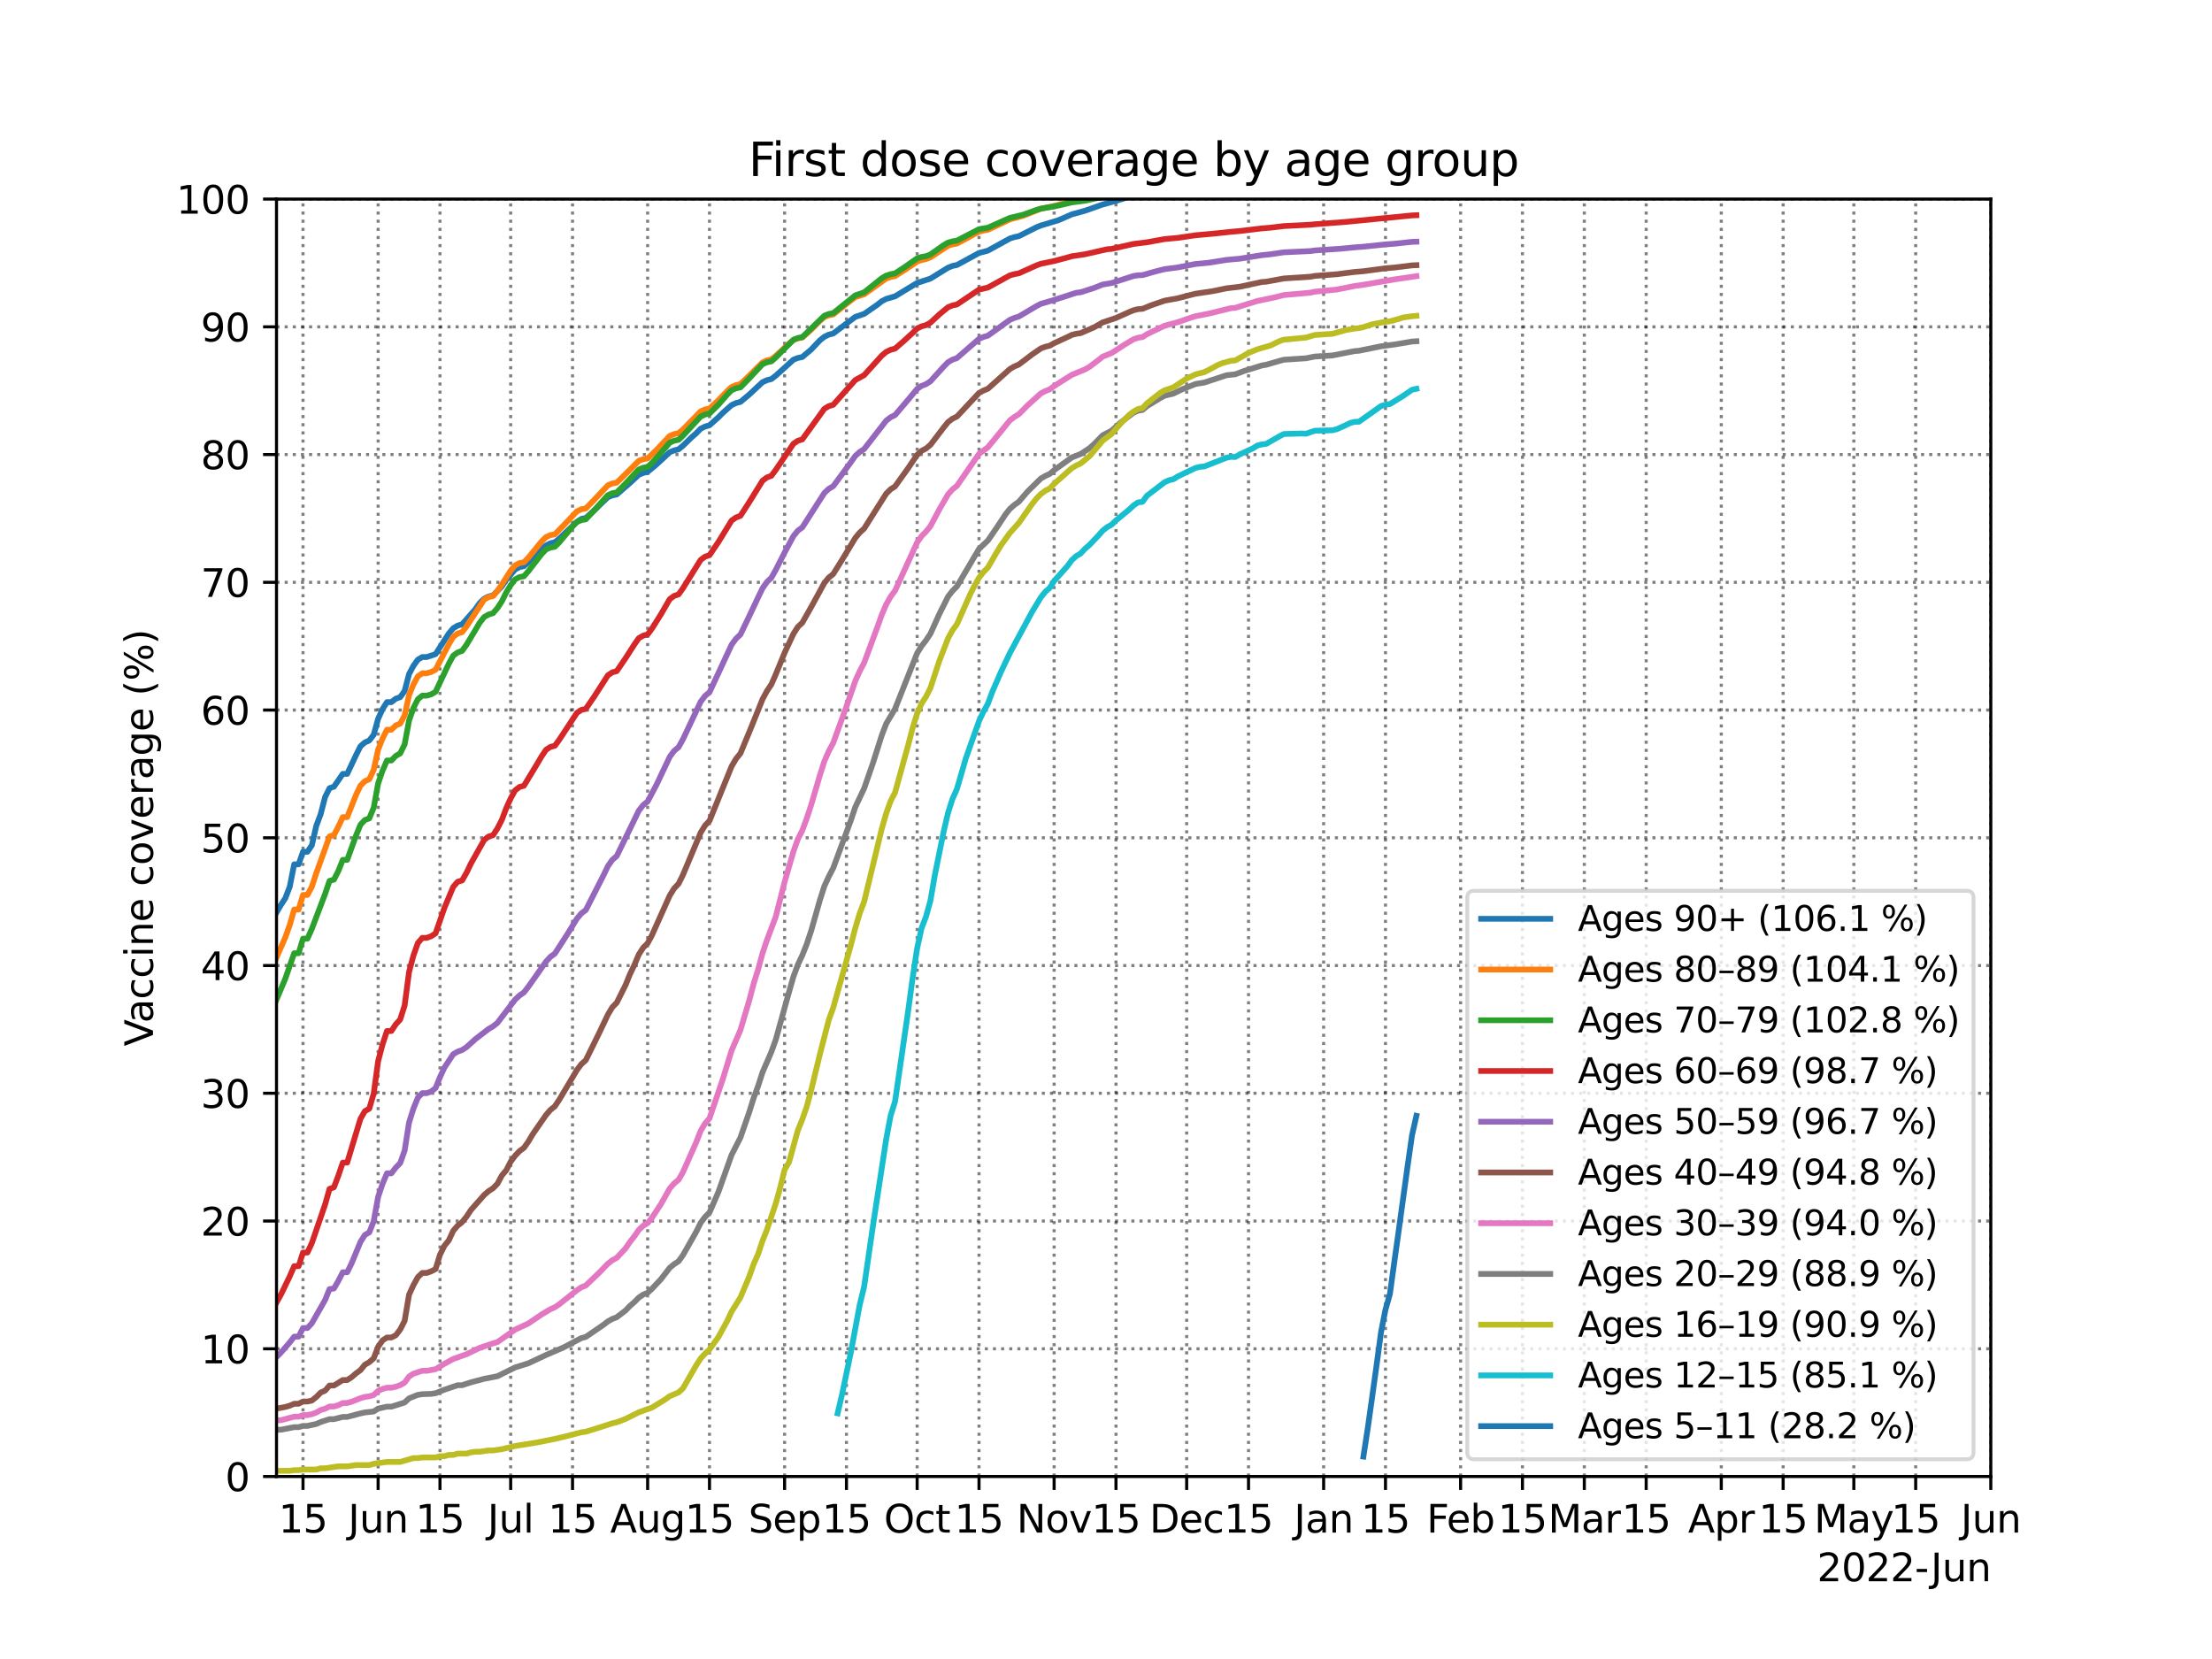 <?xml version="1.0" encoding="utf-8" standalone="no"?>
<!DOCTYPE svg PUBLIC "-//W3C//DTD SVG 1.1//EN"
  "http://www.w3.org/Graphics/SVG/1.1/DTD/svg11.dtd">
<svg xmlns:xlink="http://www.w3.org/1999/xlink" width="576pt" height="432pt" viewBox="0 0 576 432" xmlns="http://www.w3.org/2000/svg" version="1.1">
 <defs>
  <style type="text/css">*{stroke-linejoin: round; stroke-linecap: butt}</style>
 </defs>
 <g id="figure_1">
  <g id="patch_1">
   <path d="M 0 432 
L 576 432 
L 576 0 
L 0 0 
z
" style="fill: #ffffff"/>
  </g>
  <g id="axes_1">
   <g id="patch_2">
    <path d="M 72 384.48 
L 518.4 384.48 
L 518.4 51.84 
L 72 51.84 
z
" style="fill: #ffffff"/>
   </g>
   <g id="matplotlib.axis_1">
    <g id="xtick_1">
     <g id="line2d_1">
      <path d="M 78.903 384.48 
L 78.903 51.84 
" clip-path="url(#p345c363462)" style="fill: none; stroke-dasharray: 0.8,1.32; stroke-dashoffset: 0; stroke: #000000; stroke-opacity: 0.5; stroke-width: 0.8"/>
     </g>
     <g id="line2d_2">
      <defs>
       <path id="m596e2ec156" d="M 0 0 
L 0 3.5 
" style="stroke: #000000; stroke-width: 0.8"/>
      </defs>
      <g>
       <use xlink:href="#m596e2ec156" x="78.903" y="384.48" style="stroke: #000000; stroke-width: 0.8"/>
      </g>
     </g>
     <g id="text_1">
      <!-- 15 -->
      <g transform="translate(72.541 399.078)scale(0.1 -0.1)">
       <defs>
        <path id="DejaVuSans-31" d="M 794 531 
L 1825 531 
L 1825 4091 
L 703 3866 
L 703 4441 
L 1819 4666 
L 2450 4666 
L 2450 531 
L 3481 531 
L 3481 0 
L 794 0 
L 794 531 
z
" transform="scale(0.016)"/>
        <path id="DejaVuSans-35" d="M 691 4666 
L 3169 4666 
L 3169 4134 
L 1269 4134 
L 1269 2991 
Q 1406 3038 1543 3061 
Q 1681 3084 1819 3084 
Q 2600 3084 3056 2656 
Q 3513 2228 3513 1497 
Q 3513 744 3044 326 
Q 2575 -91 1722 -91 
Q 1428 -91 1123 -41 
Q 819 9 494 109 
L 494 744 
Q 775 591 1075 516 
Q 1375 441 1709 441 
Q 2250 441 2565 725 
Q 2881 1009 2881 1497 
Q 2881 1984 2565 2268 
Q 2250 2553 1709 2553 
Q 1456 2553 1204 2497 
Q 953 2441 691 2322 
L 691 4666 
z
" transform="scale(0.016)"/>
       </defs>
       <use xlink:href="#DejaVuSans-31"/>
       <use xlink:href="#DejaVuSans-35" x="63.623"/>
      </g>
     </g>
    </g>
    <g id="xtick_2">
     <g id="line2d_3">
      <path d="M 98.462 384.48 
L 98.462 51.84 
" clip-path="url(#p345c363462)" style="fill: none; stroke-dasharray: 0.8,1.32; stroke-dashoffset: 0; stroke: #000000; stroke-opacity: 0.5; stroke-width: 0.8"/>
     </g>
     <g id="line2d_4">
      <g>
       <use xlink:href="#m596e2ec156" x="98.462" y="384.48" style="stroke: #000000; stroke-width: 0.8"/>
      </g>
     </g>
     <g id="text_2">
      <!-- Jun -->
      <g transform="translate(90.649 399.078)scale(0.1 -0.1)">
       <defs>
        <path id="DejaVuSans-4a" d="M 628 4666 
L 1259 4666 
L 1259 325 
Q 1259 -519 939 -900 
Q 619 -1281 -91 -1281 
L -331 -1281 
L -331 -750 
L -134 -750 
Q 284 -750 456 -515 
Q 628 -281 628 325 
L 628 4666 
z
" transform="scale(0.016)"/>
        <path id="DejaVuSans-75" d="M 544 1381 
L 544 3500 
L 1119 3500 
L 1119 1403 
Q 1119 906 1312 657 
Q 1506 409 1894 409 
Q 2359 409 2629 706 
Q 2900 1003 2900 1516 
L 2900 3500 
L 3475 3500 
L 3475 0 
L 2900 0 
L 2900 538 
Q 2691 219 2414 64 
Q 2138 -91 1772 -91 
Q 1169 -91 856 284 
Q 544 659 544 1381 
z
M 1991 3584 
L 1991 3584 
z
" transform="scale(0.016)"/>
        <path id="DejaVuSans-6e" d="M 3513 2113 
L 3513 0 
L 2938 0 
L 2938 2094 
Q 2938 2591 2744 2837 
Q 2550 3084 2163 3084 
Q 1697 3084 1428 2787 
Q 1159 2491 1159 1978 
L 1159 0 
L 581 0 
L 581 3500 
L 1159 3500 
L 1159 2956 
Q 1366 3272 1645 3428 
Q 1925 3584 2291 3584 
Q 2894 3584 3203 3211 
Q 3513 2838 3513 2113 
z
" transform="scale(0.016)"/>
       </defs>
       <use xlink:href="#DejaVuSans-4a"/>
       <use xlink:href="#DejaVuSans-75" x="29.492"/>
       <use xlink:href="#DejaVuSans-6e" x="92.871"/>
      </g>
     </g>
    </g>
    <g id="xtick_3">
     <g id="line2d_5">
      <path d="M 114.569 384.48 
L 114.569 51.84 
" clip-path="url(#p345c363462)" style="fill: none; stroke-dasharray: 0.8,1.32; stroke-dashoffset: 0; stroke: #000000; stroke-opacity: 0.5; stroke-width: 0.8"/>
     </g>
     <g id="line2d_6">
      <g>
       <use xlink:href="#m596e2ec156" x="114.569" y="384.48" style="stroke: #000000; stroke-width: 0.8"/>
      </g>
     </g>
     <g id="text_3">
      <!-- 15 -->
      <g transform="translate(108.207 399.078)scale(0.1 -0.1)">
       <use xlink:href="#DejaVuSans-31"/>
       <use xlink:href="#DejaVuSans-35" x="63.623"/>
      </g>
     </g>
    </g>
    <g id="xtick_4">
     <g id="line2d_7">
      <path d="M 132.977 384.48 
L 132.977 51.84 
" clip-path="url(#p345c363462)" style="fill: none; stroke-dasharray: 0.8,1.32; stroke-dashoffset: 0; stroke: #000000; stroke-opacity: 0.5; stroke-width: 0.8"/>
     </g>
     <g id="line2d_8">
      <g>
       <use xlink:href="#m596e2ec156" x="132.977" y="384.48" style="stroke: #000000; stroke-width: 0.8"/>
      </g>
     </g>
     <g id="text_4">
      <!-- Jul -->
      <g transform="translate(126.945 399.078)scale(0.1 -0.1)">
       <defs>
        <path id="DejaVuSans-6c" d="M 603 4863 
L 1178 4863 
L 1178 0 
L 603 0 
L 603 4863 
z
" transform="scale(0.016)"/>
       </defs>
       <use xlink:href="#DejaVuSans-4a"/>
       <use xlink:href="#DejaVuSans-75" x="29.492"/>
       <use xlink:href="#DejaVuSans-6c" x="92.871"/>
      </g>
     </g>
    </g>
    <g id="xtick_5">
     <g id="line2d_9">
      <path d="M 149.085 384.48 
L 149.085 51.84 
" clip-path="url(#p345c363462)" style="fill: none; stroke-dasharray: 0.8,1.32; stroke-dashoffset: 0; stroke: #000000; stroke-opacity: 0.5; stroke-width: 0.8"/>
     </g>
     <g id="line2d_10">
      <g>
       <use xlink:href="#m596e2ec156" x="149.085" y="384.48" style="stroke: #000000; stroke-width: 0.8"/>
      </g>
     </g>
     <g id="text_5">
      <!-- 15 -->
      <g transform="translate(142.722 399.078)scale(0.1 -0.1)">
       <use xlink:href="#DejaVuSans-31"/>
       <use xlink:href="#DejaVuSans-35" x="63.623"/>
      </g>
     </g>
    </g>
    <g id="xtick_6">
     <g id="line2d_11">
      <path d="M 168.643 384.48 
L 168.643 51.84 
" clip-path="url(#p345c363462)" style="fill: none; stroke-dasharray: 0.8,1.32; stroke-dashoffset: 0; stroke: #000000; stroke-opacity: 0.5; stroke-width: 0.8"/>
     </g>
     <g id="line2d_12">
      <g>
       <use xlink:href="#m596e2ec156" x="168.643" y="384.48" style="stroke: #000000; stroke-width: 0.8"/>
      </g>
     </g>
     <g id="text_6">
      <!-- Aug -->
      <g transform="translate(158.88 399.078)scale(0.1 -0.1)">
       <defs>
        <path id="DejaVuSans-41" d="M 2188 4044 
L 1331 1722 
L 3047 1722 
L 2188 4044 
z
M 1831 4666 
L 2547 4666 
L 4325 0 
L 3669 0 
L 3244 1197 
L 1141 1197 
L 716 0 
L 50 0 
L 1831 4666 
z
" transform="scale(0.016)"/>
        <path id="DejaVuSans-67" d="M 2906 1791 
Q 2906 2416 2648 2759 
Q 2391 3103 1925 3103 
Q 1463 3103 1205 2759 
Q 947 2416 947 1791 
Q 947 1169 1205 825 
Q 1463 481 1925 481 
Q 2391 481 2648 825 
Q 2906 1169 2906 1791 
z
M 3481 434 
Q 3481 -459 3084 -895 
Q 2688 -1331 1869 -1331 
Q 1566 -1331 1297 -1286 
Q 1028 -1241 775 -1147 
L 775 -588 
Q 1028 -725 1275 -790 
Q 1522 -856 1778 -856 
Q 2344 -856 2625 -561 
Q 2906 -266 2906 331 
L 2906 616 
Q 2728 306 2450 153 
Q 2172 0 1784 0 
Q 1141 0 747 490 
Q 353 981 353 1791 
Q 353 2603 747 3093 
Q 1141 3584 1784 3584 
Q 2172 3584 2450 3431 
Q 2728 3278 2906 2969 
L 2906 3500 
L 3481 3500 
L 3481 434 
z
" transform="scale(0.016)"/>
       </defs>
       <use xlink:href="#DejaVuSans-41"/>
       <use xlink:href="#DejaVuSans-75" x="68.408"/>
       <use xlink:href="#DejaVuSans-67" x="131.787"/>
      </g>
     </g>
    </g>
    <g id="xtick_7">
     <g id="line2d_13">
      <path d="M 184.751 384.48 
L 184.751 51.84 
" clip-path="url(#p345c363462)" style="fill: none; stroke-dasharray: 0.8,1.32; stroke-dashoffset: 0; stroke: #000000; stroke-opacity: 0.5; stroke-width: 0.8"/>
     </g>
     <g id="line2d_14">
      <g>
       <use xlink:href="#m596e2ec156" x="184.751" y="384.48" style="stroke: #000000; stroke-width: 0.8"/>
      </g>
     </g>
     <g id="text_7">
      <!-- 15 -->
      <g transform="translate(178.388 399.078)scale(0.1 -0.1)">
       <use xlink:href="#DejaVuSans-31"/>
       <use xlink:href="#DejaVuSans-35" x="63.623"/>
      </g>
     </g>
    </g>
    <g id="xtick_8">
     <g id="line2d_15">
      <path d="M 204.309 384.48 
L 204.309 51.84 
" clip-path="url(#p345c363462)" style="fill: none; stroke-dasharray: 0.8,1.32; stroke-dashoffset: 0; stroke: #000000; stroke-opacity: 0.5; stroke-width: 0.8"/>
     </g>
     <g id="line2d_16">
      <g>
       <use xlink:href="#m596e2ec156" x="204.309" y="384.48" style="stroke: #000000; stroke-width: 0.8"/>
      </g>
     </g>
     <g id="text_8">
      <!-- Sep -->
      <g transform="translate(194.884 399.078)scale(0.1 -0.1)">
       <defs>
        <path id="DejaVuSans-53" d="M 3425 4513 
L 3425 3897 
Q 3066 4069 2747 4153 
Q 2428 4238 2131 4238 
Q 1616 4238 1336 4038 
Q 1056 3838 1056 3469 
Q 1056 3159 1242 3001 
Q 1428 2844 1947 2747 
L 2328 2669 
Q 3034 2534 3370 2195 
Q 3706 1856 3706 1288 
Q 3706 609 3251 259 
Q 2797 -91 1919 -91 
Q 1588 -91 1214 -16 
Q 841 59 441 206 
L 441 856 
Q 825 641 1194 531 
Q 1563 422 1919 422 
Q 2459 422 2753 634 
Q 3047 847 3047 1241 
Q 3047 1584 2836 1778 
Q 2625 1972 2144 2069 
L 1759 2144 
Q 1053 2284 737 2584 
Q 422 2884 422 3419 
Q 422 4038 858 4394 
Q 1294 4750 2059 4750 
Q 2388 4750 2728 4690 
Q 3069 4631 3425 4513 
z
" transform="scale(0.016)"/>
        <path id="DejaVuSans-65" d="M 3597 1894 
L 3597 1613 
L 953 1613 
Q 991 1019 1311 708 
Q 1631 397 2203 397 
Q 2534 397 2845 478 
Q 3156 559 3463 722 
L 3463 178 
Q 3153 47 2828 -22 
Q 2503 -91 2169 -91 
Q 1331 -91 842 396 
Q 353 884 353 1716 
Q 353 2575 817 3079 
Q 1281 3584 2069 3584 
Q 2775 3584 3186 3129 
Q 3597 2675 3597 1894 
z
M 3022 2063 
Q 3016 2534 2758 2815 
Q 2500 3097 2075 3097 
Q 1594 3097 1305 2825 
Q 1016 2553 972 2059 
L 3022 2063 
z
" transform="scale(0.016)"/>
        <path id="DejaVuSans-70" d="M 1159 525 
L 1159 -1331 
L 581 -1331 
L 581 3500 
L 1159 3500 
L 1159 2969 
Q 1341 3281 1617 3432 
Q 1894 3584 2278 3584 
Q 2916 3584 3314 3078 
Q 3713 2572 3713 1747 
Q 3713 922 3314 415 
Q 2916 -91 2278 -91 
Q 1894 -91 1617 61 
Q 1341 213 1159 525 
z
M 3116 1747 
Q 3116 2381 2855 2742 
Q 2594 3103 2138 3103 
Q 1681 3103 1420 2742 
Q 1159 2381 1159 1747 
Q 1159 1113 1420 752 
Q 1681 391 2138 391 
Q 2594 391 2855 752 
Q 3116 1113 3116 1747 
z
" transform="scale(0.016)"/>
       </defs>
       <use xlink:href="#DejaVuSans-53"/>
       <use xlink:href="#DejaVuSans-65" x="63.477"/>
       <use xlink:href="#DejaVuSans-70" x="125"/>
      </g>
     </g>
    </g>
    <g id="xtick_9">
     <g id="line2d_17">
      <path d="M 220.416 384.48 
L 220.416 51.84 
" clip-path="url(#p345c363462)" style="fill: none; stroke-dasharray: 0.8,1.32; stroke-dashoffset: 0; stroke: #000000; stroke-opacity: 0.5; stroke-width: 0.8"/>
     </g>
     <g id="line2d_18">
      <g>
       <use xlink:href="#m596e2ec156" x="220.416" y="384.48" style="stroke: #000000; stroke-width: 0.8"/>
      </g>
     </g>
     <g id="text_9">
      <!-- 15 -->
      <g transform="translate(214.054 399.078)scale(0.1 -0.1)">
       <use xlink:href="#DejaVuSans-31"/>
       <use xlink:href="#DejaVuSans-35" x="63.623"/>
      </g>
     </g>
    </g>
    <g id="xtick_10">
     <g id="line2d_19">
      <path d="M 238.825 384.48 
L 238.825 51.84 
" clip-path="url(#p345c363462)" style="fill: none; stroke-dasharray: 0.8,1.32; stroke-dashoffset: 0; stroke: #000000; stroke-opacity: 0.5; stroke-width: 0.8"/>
     </g>
     <g id="line2d_20">
      <g>
       <use xlink:href="#m596e2ec156" x="238.825" y="384.48" style="stroke: #000000; stroke-width: 0.8"/>
      </g>
     </g>
     <g id="text_10">
      <!-- Oct -->
      <g transform="translate(230.179 399.078)scale(0.1 -0.1)">
       <defs>
        <path id="DejaVuSans-4f" d="M 2522 4238 
Q 1834 4238 1429 3725 
Q 1025 3213 1025 2328 
Q 1025 1447 1429 934 
Q 1834 422 2522 422 
Q 3209 422 3611 934 
Q 4013 1447 4013 2328 
Q 4013 3213 3611 3725 
Q 3209 4238 2522 4238 
z
M 2522 4750 
Q 3503 4750 4090 4092 
Q 4678 3434 4678 2328 
Q 4678 1225 4090 567 
Q 3503 -91 2522 -91 
Q 1538 -91 948 565 
Q 359 1222 359 2328 
Q 359 3434 948 4092 
Q 1538 4750 2522 4750 
z
" transform="scale(0.016)"/>
        <path id="DejaVuSans-63" d="M 3122 3366 
L 3122 2828 
Q 2878 2963 2633 3030 
Q 2388 3097 2138 3097 
Q 1578 3097 1268 2742 
Q 959 2388 959 1747 
Q 959 1106 1268 751 
Q 1578 397 2138 397 
Q 2388 397 2633 464 
Q 2878 531 3122 666 
L 3122 134 
Q 2881 22 2623 -34 
Q 2366 -91 2075 -91 
Q 1284 -91 818 406 
Q 353 903 353 1747 
Q 353 2603 823 3093 
Q 1294 3584 2113 3584 
Q 2378 3584 2631 3529 
Q 2884 3475 3122 3366 
z
" transform="scale(0.016)"/>
        <path id="DejaVuSans-74" d="M 1172 4494 
L 1172 3500 
L 2356 3500 
L 2356 3053 
L 1172 3053 
L 1172 1153 
Q 1172 725 1289 603 
Q 1406 481 1766 481 
L 2356 481 
L 2356 0 
L 1766 0 
Q 1100 0 847 248 
Q 594 497 594 1153 
L 594 3053 
L 172 3053 
L 172 3500 
L 594 3500 
L 594 4494 
L 1172 4494 
z
" transform="scale(0.016)"/>
       </defs>
       <use xlink:href="#DejaVuSans-4f"/>
       <use xlink:href="#DejaVuSans-63" x="78.711"/>
       <use xlink:href="#DejaVuSans-74" x="133.691"/>
      </g>
     </g>
    </g>
    <g id="xtick_11">
     <g id="line2d_21">
      <path d="M 254.932 384.48 
L 254.932 51.84 
" clip-path="url(#p345c363462)" style="fill: none; stroke-dasharray: 0.8,1.32; stroke-dashoffset: 0; stroke: #000000; stroke-opacity: 0.5; stroke-width: 0.8"/>
     </g>
     <g id="line2d_22">
      <g>
       <use xlink:href="#m596e2ec156" x="254.932" y="384.48" style="stroke: #000000; stroke-width: 0.8"/>
      </g>
     </g>
     <g id="text_11">
      <!-- 15 -->
      <g transform="translate(248.569 399.078)scale(0.1 -0.1)">
       <use xlink:href="#DejaVuSans-31"/>
       <use xlink:href="#DejaVuSans-35" x="63.623"/>
      </g>
     </g>
    </g>
    <g id="xtick_12">
     <g id="line2d_23">
      <path d="M 274.491 384.48 
L 274.491 51.84 
" clip-path="url(#p345c363462)" style="fill: none; stroke-dasharray: 0.8,1.32; stroke-dashoffset: 0; stroke: #000000; stroke-opacity: 0.5; stroke-width: 0.8"/>
     </g>
     <g id="line2d_24">
      <g>
       <use xlink:href="#m596e2ec156" x="274.491" y="384.48" style="stroke: #000000; stroke-width: 0.8"/>
      </g>
     </g>
     <g id="text_12">
      <!-- Nov -->
      <g transform="translate(264.731 399.078)scale(0.1 -0.1)">
       <defs>
        <path id="DejaVuSans-4e" d="M 628 4666 
L 1478 4666 
L 3547 763 
L 3547 4666 
L 4159 4666 
L 4159 0 
L 3309 0 
L 1241 3903 
L 1241 0 
L 628 0 
L 628 4666 
z
" transform="scale(0.016)"/>
        <path id="DejaVuSans-6f" d="M 1959 3097 
Q 1497 3097 1228 2736 
Q 959 2375 959 1747 
Q 959 1119 1226 758 
Q 1494 397 1959 397 
Q 2419 397 2687 759 
Q 2956 1122 2956 1747 
Q 2956 2369 2687 2733 
Q 2419 3097 1959 3097 
z
M 1959 3584 
Q 2709 3584 3137 3096 
Q 3566 2609 3566 1747 
Q 3566 888 3137 398 
Q 2709 -91 1959 -91 
Q 1206 -91 779 398 
Q 353 888 353 1747 
Q 353 2609 779 3096 
Q 1206 3584 1959 3584 
z
" transform="scale(0.016)"/>
        <path id="DejaVuSans-76" d="M 191 3500 
L 800 3500 
L 1894 563 
L 2988 3500 
L 3597 3500 
L 2284 0 
L 1503 0 
L 191 3500 
z
" transform="scale(0.016)"/>
       </defs>
       <use xlink:href="#DejaVuSans-4e"/>
       <use xlink:href="#DejaVuSans-6f" x="74.805"/>
       <use xlink:href="#DejaVuSans-76" x="135.986"/>
      </g>
     </g>
    </g>
    <g id="xtick_13">
     <g id="line2d_25">
      <path d="M 290.598 384.48 
L 290.598 51.84 
" clip-path="url(#p345c363462)" style="fill: none; stroke-dasharray: 0.8,1.32; stroke-dashoffset: 0; stroke: #000000; stroke-opacity: 0.5; stroke-width: 0.8"/>
     </g>
     <g id="line2d_26">
      <g>
       <use xlink:href="#m596e2ec156" x="290.598" y="384.48" style="stroke: #000000; stroke-width: 0.8"/>
      </g>
     </g>
     <g id="text_13">
      <!-- 15 -->
      <g transform="translate(284.235 399.078)scale(0.1 -0.1)">
       <use xlink:href="#DejaVuSans-31"/>
       <use xlink:href="#DejaVuSans-35" x="63.623"/>
      </g>
     </g>
    </g>
    <g id="xtick_14">
     <g id="line2d_27">
      <path d="M 309.006 384.48 
L 309.006 51.84 
" clip-path="url(#p345c363462)" style="fill: none; stroke-dasharray: 0.8,1.32; stroke-dashoffset: 0; stroke: #000000; stroke-opacity: 0.5; stroke-width: 0.8"/>
     </g>
     <g id="line2d_28">
      <g>
       <use xlink:href="#m596e2ec156" x="309.006" y="384.48" style="stroke: #000000; stroke-width: 0.8"/>
      </g>
     </g>
     <g id="text_14">
      <!-- Dec -->
      <g transform="translate(299.33 399.078)scale(0.1 -0.1)">
       <defs>
        <path id="DejaVuSans-44" d="M 1259 4147 
L 1259 519 
L 2022 519 
Q 2988 519 3436 956 
Q 3884 1394 3884 2338 
Q 3884 3275 3436 3711 
Q 2988 4147 2022 4147 
L 1259 4147 
z
M 628 4666 
L 1925 4666 
Q 3281 4666 3915 4102 
Q 4550 3538 4550 2338 
Q 4550 1131 3912 565 
Q 3275 0 1925 0 
L 628 0 
L 628 4666 
z
" transform="scale(0.016)"/>
       </defs>
       <use xlink:href="#DejaVuSans-44"/>
       <use xlink:href="#DejaVuSans-65" x="77.002"/>
       <use xlink:href="#DejaVuSans-63" x="138.525"/>
      </g>
     </g>
    </g>
    <g id="xtick_15">
     <g id="line2d_29">
      <path d="M 325.113 384.48 
L 325.113 51.84 
" clip-path="url(#p345c363462)" style="fill: none; stroke-dasharray: 0.8,1.32; stroke-dashoffset: 0; stroke: #000000; stroke-opacity: 0.5; stroke-width: 0.8"/>
     </g>
     <g id="line2d_30">
      <g>
       <use xlink:href="#m596e2ec156" x="325.113" y="384.48" style="stroke: #000000; stroke-width: 0.8"/>
      </g>
     </g>
     <g id="text_15">
      <!-- 15 -->
      <g transform="translate(318.751 399.078)scale(0.1 -0.1)">
       <use xlink:href="#DejaVuSans-31"/>
       <use xlink:href="#DejaVuSans-35" x="63.623"/>
      </g>
     </g>
    </g>
    <g id="xtick_16">
     <g id="line2d_31">
      <path d="M 344.672 384.48 
L 344.672 51.84 
" clip-path="url(#p345c363462)" style="fill: none; stroke-dasharray: 0.8,1.32; stroke-dashoffset: 0; stroke: #000000; stroke-opacity: 0.5; stroke-width: 0.8"/>
     </g>
     <g id="line2d_32">
      <g>
       <use xlink:href="#m596e2ec156" x="344.672" y="384.48" style="stroke: #000000; stroke-width: 0.8"/>
      </g>
     </g>
     <g id="text_16">
      <!-- Jan -->
      <g transform="translate(336.964 399.078)scale(0.1 -0.1)">
       <defs>
        <path id="DejaVuSans-61" d="M 2194 1759 
Q 1497 1759 1228 1600 
Q 959 1441 959 1056 
Q 959 750 1161 570 
Q 1363 391 1709 391 
Q 2188 391 2477 730 
Q 2766 1069 2766 1631 
L 2766 1759 
L 2194 1759 
z
M 3341 1997 
L 3341 0 
L 2766 0 
L 2766 531 
Q 2569 213 2275 61 
Q 1981 -91 1556 -91 
Q 1019 -91 701 211 
Q 384 513 384 1019 
Q 384 1609 779 1909 
Q 1175 2209 1959 2209 
L 2766 2209 
L 2766 2266 
Q 2766 2663 2505 2880 
Q 2244 3097 1772 3097 
Q 1472 3097 1187 3025 
Q 903 2953 641 2809 
L 641 3341 
Q 956 3463 1253 3523 
Q 1550 3584 1831 3584 
Q 2591 3584 2966 3190 
Q 3341 2797 3341 1997 
z
" transform="scale(0.016)"/>
       </defs>
       <use xlink:href="#DejaVuSans-4a"/>
       <use xlink:href="#DejaVuSans-61" x="29.492"/>
       <use xlink:href="#DejaVuSans-6e" x="90.771"/>
      </g>
     </g>
    </g>
    <g id="xtick_17">
     <g id="line2d_33">
      <path d="M 360.779 384.48 
L 360.779 51.84 
" clip-path="url(#p345c363462)" style="fill: none; stroke-dasharray: 0.8,1.32; stroke-dashoffset: 0; stroke: #000000; stroke-opacity: 0.5; stroke-width: 0.8"/>
     </g>
     <g id="line2d_34">
      <g>
       <use xlink:href="#m596e2ec156" x="360.779" y="384.48" style="stroke: #000000; stroke-width: 0.8"/>
      </g>
     </g>
     <g id="text_17">
      <!-- 15 -->
      <g transform="translate(354.417 399.078)scale(0.1 -0.1)">
       <use xlink:href="#DejaVuSans-31"/>
       <use xlink:href="#DejaVuSans-35" x="63.623"/>
      </g>
     </g>
    </g>
    <g id="xtick_18">
     <g id="line2d_35">
      <path d="M 380.338 384.48 
L 380.338 51.84 
" clip-path="url(#p345c363462)" style="fill: none; stroke-dasharray: 0.8,1.32; stroke-dashoffset: 0; stroke: #000000; stroke-opacity: 0.5; stroke-width: 0.8"/>
     </g>
     <g id="line2d_36">
      <g>
       <use xlink:href="#m596e2ec156" x="380.338" y="384.48" style="stroke: #000000; stroke-width: 0.8"/>
      </g>
     </g>
     <g id="text_18">
      <!-- Feb -->
      <g transform="translate(371.487 399.078)scale(0.1 -0.1)">
       <defs>
        <path id="DejaVuSans-46" d="M 628 4666 
L 3309 4666 
L 3309 4134 
L 1259 4134 
L 1259 2759 
L 3109 2759 
L 3109 2228 
L 1259 2228 
L 1259 0 
L 628 0 
L 628 4666 
z
" transform="scale(0.016)"/>
        <path id="DejaVuSans-62" d="M 3116 1747 
Q 3116 2381 2855 2742 
Q 2594 3103 2138 3103 
Q 1681 3103 1420 2742 
Q 1159 2381 1159 1747 
Q 1159 1113 1420 752 
Q 1681 391 2138 391 
Q 2594 391 2855 752 
Q 3116 1113 3116 1747 
z
M 1159 2969 
Q 1341 3281 1617 3432 
Q 1894 3584 2278 3584 
Q 2916 3584 3314 3078 
Q 3713 2572 3713 1747 
Q 3713 922 3314 415 
Q 2916 -91 2278 -91 
Q 1894 -91 1617 61 
Q 1341 213 1159 525 
L 1159 0 
L 581 0 
L 581 4863 
L 1159 4863 
L 1159 2969 
z
" transform="scale(0.016)"/>
       </defs>
       <use xlink:href="#DejaVuSans-46"/>
       <use xlink:href="#DejaVuSans-65" x="52.02"/>
       <use xlink:href="#DejaVuSans-62" x="113.543"/>
      </g>
     </g>
    </g>
    <g id="xtick_19">
     <g id="line2d_37">
      <path d="M 396.445 384.48 
L 396.445 51.84 
" clip-path="url(#p345c363462)" style="fill: none; stroke-dasharray: 0.8,1.32; stroke-dashoffset: 0; stroke: #000000; stroke-opacity: 0.5; stroke-width: 0.8"/>
     </g>
     <g id="line2d_38">
      <g>
       <use xlink:href="#m596e2ec156" x="396.445" y="384.48" style="stroke: #000000; stroke-width: 0.8"/>
      </g>
     </g>
     <g id="text_19">
      <!-- 15 -->
      <g transform="translate(390.083 399.078)scale(0.1 -0.1)">
       <use xlink:href="#DejaVuSans-31"/>
       <use xlink:href="#DejaVuSans-35" x="63.623"/>
      </g>
     </g>
    </g>
    <g id="xtick_20">
     <g id="line2d_39">
      <path d="M 412.553 384.48 
L 412.553 51.84 
" clip-path="url(#p345c363462)" style="fill: none; stroke-dasharray: 0.8,1.32; stroke-dashoffset: 0; stroke: #000000; stroke-opacity: 0.5; stroke-width: 0.8"/>
     </g>
     <g id="line2d_40">
      <g>
       <use xlink:href="#m596e2ec156" x="412.553" y="384.48" style="stroke: #000000; stroke-width: 0.8"/>
      </g>
     </g>
     <g id="text_20">
      <!-- Mar -->
      <g transform="translate(403.119 399.078)scale(0.1 -0.1)">
       <defs>
        <path id="DejaVuSans-4d" d="M 628 4666 
L 1569 4666 
L 2759 1491 
L 3956 4666 
L 4897 4666 
L 4897 0 
L 4281 0 
L 4281 4097 
L 3078 897 
L 2444 897 
L 1241 4097 
L 1241 0 
L 628 0 
L 628 4666 
z
" transform="scale(0.016)"/>
        <path id="DejaVuSans-72" d="M 2631 2963 
Q 2534 3019 2420 3045 
Q 2306 3072 2169 3072 
Q 1681 3072 1420 2755 
Q 1159 2438 1159 1844 
L 1159 0 
L 581 0 
L 581 3500 
L 1159 3500 
L 1159 2956 
Q 1341 3275 1631 3429 
Q 1922 3584 2338 3584 
Q 2397 3584 2469 3576 
Q 2541 3569 2628 3553 
L 2631 2963 
z
" transform="scale(0.016)"/>
       </defs>
       <use xlink:href="#DejaVuSans-4d"/>
       <use xlink:href="#DejaVuSans-61" x="86.279"/>
       <use xlink:href="#DejaVuSans-72" x="147.559"/>
      </g>
     </g>
    </g>
    <g id="xtick_21">
     <g id="line2d_41">
      <path d="M 428.66 384.48 
L 428.66 51.84 
" clip-path="url(#p345c363462)" style="fill: none; stroke-dasharray: 0.8,1.32; stroke-dashoffset: 0; stroke: #000000; stroke-opacity: 0.5; stroke-width: 0.8"/>
     </g>
     <g id="line2d_42">
      <g>
       <use xlink:href="#m596e2ec156" x="428.66" y="384.48" style="stroke: #000000; stroke-width: 0.8"/>
      </g>
     </g>
     <g id="text_21">
      <!-- 15 -->
      <g transform="translate(422.297 399.078)scale(0.1 -0.1)">
       <use xlink:href="#DejaVuSans-31"/>
       <use xlink:href="#DejaVuSans-35" x="63.623"/>
      </g>
     </g>
    </g>
    <g id="xtick_22">
     <g id="line2d_43">
      <path d="M 448.219 384.48 
L 448.219 51.84 
" clip-path="url(#p345c363462)" style="fill: none; stroke-dasharray: 0.8,1.32; stroke-dashoffset: 0; stroke: #000000; stroke-opacity: 0.5; stroke-width: 0.8"/>
     </g>
     <g id="line2d_44">
      <g>
       <use xlink:href="#m596e2ec156" x="448.219" y="384.48" style="stroke: #000000; stroke-width: 0.8"/>
      </g>
     </g>
     <g id="text_22">
      <!-- Apr -->
      <g transform="translate(439.569 399.078)scale(0.1 -0.1)">
       <use xlink:href="#DejaVuSans-41"/>
       <use xlink:href="#DejaVuSans-70" x="68.408"/>
       <use xlink:href="#DejaVuSans-72" x="131.885"/>
      </g>
     </g>
    </g>
    <g id="xtick_23">
     <g id="line2d_45">
      <path d="M 464.326 384.48 
L 464.326 51.84 
" clip-path="url(#p345c363462)" style="fill: none; stroke-dasharray: 0.8,1.32; stroke-dashoffset: 0; stroke: #000000; stroke-opacity: 0.5; stroke-width: 0.8"/>
     </g>
     <g id="line2d_46">
      <g>
       <use xlink:href="#m596e2ec156" x="464.326" y="384.48" style="stroke: #000000; stroke-width: 0.8"/>
      </g>
     </g>
     <g id="text_23">
      <!-- 15 -->
      <g transform="translate(457.963 399.078)scale(0.1 -0.1)">
       <use xlink:href="#DejaVuSans-31"/>
       <use xlink:href="#DejaVuSans-35" x="63.623"/>
      </g>
     </g>
    </g>
    <g id="xtick_24">
     <g id="line2d_47">
      <path d="M 482.734 384.48 
L 482.734 51.84 
" clip-path="url(#p345c363462)" style="fill: none; stroke-dasharray: 0.8,1.32; stroke-dashoffset: 0; stroke: #000000; stroke-opacity: 0.5; stroke-width: 0.8"/>
     </g>
     <g id="line2d_48">
      <g>
       <use xlink:href="#m596e2ec156" x="482.734" y="384.48" style="stroke: #000000; stroke-width: 0.8"/>
      </g>
     </g>
     <g id="text_24">
      <!-- May -->
      <g transform="translate(472.397 399.078)scale(0.1 -0.1)">
       <defs>
        <path id="DejaVuSans-79" d="M 2059 -325 
Q 1816 -950 1584 -1140 
Q 1353 -1331 966 -1331 
L 506 -1331 
L 506 -850 
L 844 -850 
Q 1081 -850 1212 -737 
Q 1344 -625 1503 -206 
L 1606 56 
L 191 3500 
L 800 3500 
L 1894 763 
L 2988 3500 
L 3597 3500 
L 2059 -325 
z
" transform="scale(0.016)"/>
       </defs>
       <use xlink:href="#DejaVuSans-4d"/>
       <use xlink:href="#DejaVuSans-61" x="86.279"/>
       <use xlink:href="#DejaVuSans-79" x="147.559"/>
      </g>
     </g>
    </g>
    <g id="xtick_25">
     <g id="line2d_49">
      <path d="M 498.841 384.48 
L 498.841 51.84 
" clip-path="url(#p345c363462)" style="fill: none; stroke-dasharray: 0.8,1.32; stroke-dashoffset: 0; stroke: #000000; stroke-opacity: 0.5; stroke-width: 0.8"/>
     </g>
     <g id="line2d_50">
      <g>
       <use xlink:href="#m596e2ec156" x="498.841" y="384.48" style="stroke: #000000; stroke-width: 0.8"/>
      </g>
     </g>
     <g id="text_25">
      <!-- 15 -->
      <g transform="translate(492.479 399.078)scale(0.1 -0.1)">
       <use xlink:href="#DejaVuSans-31"/>
       <use xlink:href="#DejaVuSans-35" x="63.623"/>
      </g>
     </g>
    </g>
    <g id="xtick_26">
     <g id="line2d_51">
      <path d="M 518.4 384.48 
L 518.4 51.84 
" clip-path="url(#p345c363462)" style="fill: none; stroke-dasharray: 0.8,1.32; stroke-dashoffset: 0; stroke: #000000; stroke-opacity: 0.5; stroke-width: 0.8"/>
     </g>
     <g id="line2d_52">
      <g>
       <use xlink:href="#m596e2ec156" x="518.4" y="384.48" style="stroke: #000000; stroke-width: 0.8"/>
      </g>
     </g>
     <g id="text_26">
      <!-- Jun -->
      <g transform="translate(510.587 399.078)scale(0.1 -0.1)">
       <use xlink:href="#DejaVuSans-4a"/>
       <use xlink:href="#DejaVuSans-75" x="29.492"/>
       <use xlink:href="#DejaVuSans-6e" x="92.871"/>
      </g>
     </g>
    </g>
    <g id="text_27">
     <!-- 2022-Jun -->
     <g transform="translate(473.155 411.757)scale(0.1 -0.1)">
      <defs>
       <path id="DejaVuSans-32" d="M 1228 531 
L 3431 531 
L 3431 0 
L 469 0 
L 469 531 
Q 828 903 1448 1529 
Q 2069 2156 2228 2338 
Q 2531 2678 2651 2914 
Q 2772 3150 2772 3378 
Q 2772 3750 2511 3984 
Q 2250 4219 1831 4219 
Q 1534 4219 1204 4116 
Q 875 4013 500 3803 
L 500 4441 
Q 881 4594 1212 4672 
Q 1544 4750 1819 4750 
Q 2544 4750 2975 4387 
Q 3406 4025 3406 3419 
Q 3406 3131 3298 2873 
Q 3191 2616 2906 2266 
Q 2828 2175 2409 1742 
Q 1991 1309 1228 531 
z
" transform="scale(0.016)"/>
       <path id="DejaVuSans-30" d="M 2034 4250 
Q 1547 4250 1301 3770 
Q 1056 3291 1056 2328 
Q 1056 1369 1301 889 
Q 1547 409 2034 409 
Q 2525 409 2770 889 
Q 3016 1369 3016 2328 
Q 3016 3291 2770 3770 
Q 2525 4250 2034 4250 
z
M 2034 4750 
Q 2819 4750 3233 4129 
Q 3647 3509 3647 2328 
Q 3647 1150 3233 529 
Q 2819 -91 2034 -91 
Q 1250 -91 836 529 
Q 422 1150 422 2328 
Q 422 3509 836 4129 
Q 1250 4750 2034 4750 
z
" transform="scale(0.016)"/>
       <path id="DejaVuSans-2d" d="M 313 2009 
L 1997 2009 
L 1997 1497 
L 313 1497 
L 313 2009 
z
" transform="scale(0.016)"/>
      </defs>
      <use xlink:href="#DejaVuSans-32"/>
      <use xlink:href="#DejaVuSans-30" x="63.623"/>
      <use xlink:href="#DejaVuSans-32" x="127.246"/>
      <use xlink:href="#DejaVuSans-32" x="190.869"/>
      <use xlink:href="#DejaVuSans-2d" x="254.492"/>
      <use xlink:href="#DejaVuSans-4a" x="296.201"/>
      <use xlink:href="#DejaVuSans-75" x="325.693"/>
      <use xlink:href="#DejaVuSans-6e" x="389.072"/>
     </g>
    </g>
   </g>
   <g id="matplotlib.axis_2">
    <g id="ytick_1">
     <g id="line2d_53">
      <path d="M 72 384.48 
L 518.4 384.48 
" clip-path="url(#p345c363462)" style="fill: none; stroke-dasharray: 0.8,1.32; stroke-dashoffset: 0; stroke: #000000; stroke-opacity: 0.5; stroke-width: 0.8"/>
     </g>
     <g id="line2d_54">
      <defs>
       <path id="m475d68863f" d="M 0 0 
L -3.5 0 
" style="stroke: #000000; stroke-width: 0.8"/>
      </defs>
      <g>
       <use xlink:href="#m475d68863f" x="72" y="384.48" style="stroke: #000000; stroke-width: 0.8"/>
      </g>
     </g>
     <g id="text_28">
      <!-- 0 -->
      <g transform="translate(58.638 388.279)scale(0.1 -0.1)">
       <use xlink:href="#DejaVuSans-30"/>
      </g>
     </g>
    </g>
    <g id="ytick_2">
     <g id="line2d_55">
      <path d="M 72 351.216 
L 518.4 351.216 
" clip-path="url(#p345c363462)" style="fill: none; stroke-dasharray: 0.8,1.32; stroke-dashoffset: 0; stroke: #000000; stroke-opacity: 0.5; stroke-width: 0.8"/>
     </g>
     <g id="line2d_56">
      <g>
       <use xlink:href="#m475d68863f" x="72" y="351.216" style="stroke: #000000; stroke-width: 0.8"/>
      </g>
     </g>
     <g id="text_29">
      <!-- 10 -->
      <g transform="translate(52.275 355.015)scale(0.1 -0.1)">
       <use xlink:href="#DejaVuSans-31"/>
       <use xlink:href="#DejaVuSans-30" x="63.623"/>
      </g>
     </g>
    </g>
    <g id="ytick_3">
     <g id="line2d_57">
      <path d="M 72 317.952 
L 518.4 317.952 
" clip-path="url(#p345c363462)" style="fill: none; stroke-dasharray: 0.8,1.32; stroke-dashoffset: 0; stroke: #000000; stroke-opacity: 0.5; stroke-width: 0.8"/>
     </g>
     <g id="line2d_58">
      <g>
       <use xlink:href="#m475d68863f" x="72" y="317.952" style="stroke: #000000; stroke-width: 0.8"/>
      </g>
     </g>
     <g id="text_30">
      <!-- 20 -->
      <g transform="translate(52.275 321.751)scale(0.1 -0.1)">
       <use xlink:href="#DejaVuSans-32"/>
       <use xlink:href="#DejaVuSans-30" x="63.623"/>
      </g>
     </g>
    </g>
    <g id="ytick_4">
     <g id="line2d_59">
      <path d="M 72 284.688 
L 518.4 284.688 
" clip-path="url(#p345c363462)" style="fill: none; stroke-dasharray: 0.8,1.32; stroke-dashoffset: 0; stroke: #000000; stroke-opacity: 0.5; stroke-width: 0.8"/>
     </g>
     <g id="line2d_60">
      <g>
       <use xlink:href="#m475d68863f" x="72" y="284.688" style="stroke: #000000; stroke-width: 0.8"/>
      </g>
     </g>
     <g id="text_31">
      <!-- 30 -->
      <g transform="translate(52.275 288.487)scale(0.1 -0.1)">
       <defs>
        <path id="DejaVuSans-33" d="M 2597 2516 
Q 3050 2419 3304 2112 
Q 3559 1806 3559 1356 
Q 3559 666 3084 287 
Q 2609 -91 1734 -91 
Q 1441 -91 1130 -33 
Q 819 25 488 141 
L 488 750 
Q 750 597 1062 519 
Q 1375 441 1716 441 
Q 2309 441 2620 675 
Q 2931 909 2931 1356 
Q 2931 1769 2642 2001 
Q 2353 2234 1838 2234 
L 1294 2234 
L 1294 2753 
L 1863 2753 
Q 2328 2753 2575 2939 
Q 2822 3125 2822 3475 
Q 2822 3834 2567 4026 
Q 2313 4219 1838 4219 
Q 1578 4219 1281 4162 
Q 984 4106 628 3988 
L 628 4550 
Q 988 4650 1302 4700 
Q 1616 4750 1894 4750 
Q 2613 4750 3031 4423 
Q 3450 4097 3450 3541 
Q 3450 3153 3228 2886 
Q 3006 2619 2597 2516 
z
" transform="scale(0.016)"/>
       </defs>
       <use xlink:href="#DejaVuSans-33"/>
       <use xlink:href="#DejaVuSans-30" x="63.623"/>
      </g>
     </g>
    </g>
    <g id="ytick_5">
     <g id="line2d_61">
      <path d="M 72 251.424 
L 518.4 251.424 
" clip-path="url(#p345c363462)" style="fill: none; stroke-dasharray: 0.8,1.32; stroke-dashoffset: 0; stroke: #000000; stroke-opacity: 0.5; stroke-width: 0.8"/>
     </g>
     <g id="line2d_62">
      <g>
       <use xlink:href="#m475d68863f" x="72" y="251.424" style="stroke: #000000; stroke-width: 0.8"/>
      </g>
     </g>
     <g id="text_32">
      <!-- 40 -->
      <g transform="translate(52.275 255.223)scale(0.1 -0.1)">
       <defs>
        <path id="DejaVuSans-34" d="M 2419 4116 
L 825 1625 
L 2419 1625 
L 2419 4116 
z
M 2253 4666 
L 3047 4666 
L 3047 1625 
L 3713 1625 
L 3713 1100 
L 3047 1100 
L 3047 0 
L 2419 0 
L 2419 1100 
L 313 1100 
L 313 1709 
L 2253 4666 
z
" transform="scale(0.016)"/>
       </defs>
       <use xlink:href="#DejaVuSans-34"/>
       <use xlink:href="#DejaVuSans-30" x="63.623"/>
      </g>
     </g>
    </g>
    <g id="ytick_6">
     <g id="line2d_63">
      <path d="M 72 218.16 
L 518.4 218.16 
" clip-path="url(#p345c363462)" style="fill: none; stroke-dasharray: 0.8,1.32; stroke-dashoffset: 0; stroke: #000000; stroke-opacity: 0.5; stroke-width: 0.8"/>
     </g>
     <g id="line2d_64">
      <g>
       <use xlink:href="#m475d68863f" x="72" y="218.16" style="stroke: #000000; stroke-width: 0.8"/>
      </g>
     </g>
     <g id="text_33">
      <!-- 50 -->
      <g transform="translate(52.275 221.959)scale(0.1 -0.1)">
       <use xlink:href="#DejaVuSans-35"/>
       <use xlink:href="#DejaVuSans-30" x="63.623"/>
      </g>
     </g>
    </g>
    <g id="ytick_7">
     <g id="line2d_65">
      <path d="M 72 184.896 
L 518.4 184.896 
" clip-path="url(#p345c363462)" style="fill: none; stroke-dasharray: 0.8,1.32; stroke-dashoffset: 0; stroke: #000000; stroke-opacity: 0.5; stroke-width: 0.8"/>
     </g>
     <g id="line2d_66">
      <g>
       <use xlink:href="#m475d68863f" x="72" y="184.896" style="stroke: #000000; stroke-width: 0.8"/>
      </g>
     </g>
     <g id="text_34">
      <!-- 60 -->
      <g transform="translate(52.275 188.695)scale(0.1 -0.1)">
       <defs>
        <path id="DejaVuSans-36" d="M 2113 2584 
Q 1688 2584 1439 2293 
Q 1191 2003 1191 1497 
Q 1191 994 1439 701 
Q 1688 409 2113 409 
Q 2538 409 2786 701 
Q 3034 994 3034 1497 
Q 3034 2003 2786 2293 
Q 2538 2584 2113 2584 
z
M 3366 4563 
L 3366 3988 
Q 3128 4100 2886 4159 
Q 2644 4219 2406 4219 
Q 1781 4219 1451 3797 
Q 1122 3375 1075 2522 
Q 1259 2794 1537 2939 
Q 1816 3084 2150 3084 
Q 2853 3084 3261 2657 
Q 3669 2231 3669 1497 
Q 3669 778 3244 343 
Q 2819 -91 2113 -91 
Q 1303 -91 875 529 
Q 447 1150 447 2328 
Q 447 3434 972 4092 
Q 1497 4750 2381 4750 
Q 2619 4750 2861 4703 
Q 3103 4656 3366 4563 
z
" transform="scale(0.016)"/>
       </defs>
       <use xlink:href="#DejaVuSans-36"/>
       <use xlink:href="#DejaVuSans-30" x="63.623"/>
      </g>
     </g>
    </g>
    <g id="ytick_8">
     <g id="line2d_67">
      <path d="M 72 151.632 
L 518.4 151.632 
" clip-path="url(#p345c363462)" style="fill: none; stroke-dasharray: 0.8,1.32; stroke-dashoffset: 0; stroke: #000000; stroke-opacity: 0.5; stroke-width: 0.8"/>
     </g>
     <g id="line2d_68">
      <g>
       <use xlink:href="#m475d68863f" x="72" y="151.632" style="stroke: #000000; stroke-width: 0.8"/>
      </g>
     </g>
     <g id="text_35">
      <!-- 70 -->
      <g transform="translate(52.275 155.431)scale(0.1 -0.1)">
       <defs>
        <path id="DejaVuSans-37" d="M 525 4666 
L 3525 4666 
L 3525 4397 
L 1831 0 
L 1172 0 
L 2766 4134 
L 525 4134 
L 525 4666 
z
" transform="scale(0.016)"/>
       </defs>
       <use xlink:href="#DejaVuSans-37"/>
       <use xlink:href="#DejaVuSans-30" x="63.623"/>
      </g>
     </g>
    </g>
    <g id="ytick_9">
     <g id="line2d_69">
      <path d="M 72 118.368 
L 518.4 118.368 
" clip-path="url(#p345c363462)" style="fill: none; stroke-dasharray: 0.8,1.32; stroke-dashoffset: 0; stroke: #000000; stroke-opacity: 0.5; stroke-width: 0.8"/>
     </g>
     <g id="line2d_70">
      <g>
       <use xlink:href="#m475d68863f" x="72" y="118.368" style="stroke: #000000; stroke-width: 0.8"/>
      </g>
     </g>
     <g id="text_36">
      <!-- 80 -->
      <g transform="translate(52.275 122.167)scale(0.1 -0.1)">
       <defs>
        <path id="DejaVuSans-38" d="M 2034 2216 
Q 1584 2216 1326 1975 
Q 1069 1734 1069 1313 
Q 1069 891 1326 650 
Q 1584 409 2034 409 
Q 2484 409 2743 651 
Q 3003 894 3003 1313 
Q 3003 1734 2745 1975 
Q 2488 2216 2034 2216 
z
M 1403 2484 
Q 997 2584 770 2862 
Q 544 3141 544 3541 
Q 544 4100 942 4425 
Q 1341 4750 2034 4750 
Q 2731 4750 3128 4425 
Q 3525 4100 3525 3541 
Q 3525 3141 3298 2862 
Q 3072 2584 2669 2484 
Q 3125 2378 3379 2068 
Q 3634 1759 3634 1313 
Q 3634 634 3220 271 
Q 2806 -91 2034 -91 
Q 1263 -91 848 271 
Q 434 634 434 1313 
Q 434 1759 690 2068 
Q 947 2378 1403 2484 
z
M 1172 3481 
Q 1172 3119 1398 2916 
Q 1625 2713 2034 2713 
Q 2441 2713 2670 2916 
Q 2900 3119 2900 3481 
Q 2900 3844 2670 4047 
Q 2441 4250 2034 4250 
Q 1625 4250 1398 4047 
Q 1172 3844 1172 3481 
z
" transform="scale(0.016)"/>
       </defs>
       <use xlink:href="#DejaVuSans-38"/>
       <use xlink:href="#DejaVuSans-30" x="63.623"/>
      </g>
     </g>
    </g>
    <g id="ytick_10">
     <g id="line2d_71">
      <path d="M 72 85.104 
L 518.4 85.104 
" clip-path="url(#p345c363462)" style="fill: none; stroke-dasharray: 0.8,1.32; stroke-dashoffset: 0; stroke: #000000; stroke-opacity: 0.5; stroke-width: 0.8"/>
     </g>
     <g id="line2d_72">
      <g>
       <use xlink:href="#m475d68863f" x="72" y="85.104" style="stroke: #000000; stroke-width: 0.8"/>
      </g>
     </g>
     <g id="text_37">
      <!-- 90 -->
      <g transform="translate(52.275 88.903)scale(0.1 -0.1)">
       <defs>
        <path id="DejaVuSans-39" d="M 703 97 
L 703 672 
Q 941 559 1184 500 
Q 1428 441 1663 441 
Q 2288 441 2617 861 
Q 2947 1281 2994 2138 
Q 2813 1869 2534 1725 
Q 2256 1581 1919 1581 
Q 1219 1581 811 2004 
Q 403 2428 403 3163 
Q 403 3881 828 4315 
Q 1253 4750 1959 4750 
Q 2769 4750 3195 4129 
Q 3622 3509 3622 2328 
Q 3622 1225 3098 567 
Q 2575 -91 1691 -91 
Q 1453 -91 1209 -44 
Q 966 3 703 97 
z
M 1959 2075 
Q 2384 2075 2632 2365 
Q 2881 2656 2881 3163 
Q 2881 3666 2632 3958 
Q 2384 4250 1959 4250 
Q 1534 4250 1286 3958 
Q 1038 3666 1038 3163 
Q 1038 2656 1286 2365 
Q 1534 2075 1959 2075 
z
" transform="scale(0.016)"/>
       </defs>
       <use xlink:href="#DejaVuSans-39"/>
       <use xlink:href="#DejaVuSans-30" x="63.623"/>
      </g>
     </g>
    </g>
    <g id="ytick_11">
     <g id="line2d_73">
      <path d="M 72 51.84 
L 518.4 51.84 
" clip-path="url(#p345c363462)" style="fill: none; stroke-dasharray: 0.8,1.32; stroke-dashoffset: 0; stroke: #000000; stroke-opacity: 0.5; stroke-width: 0.8"/>
     </g>
     <g id="line2d_74">
      <g>
       <use xlink:href="#m475d68863f" x="72" y="51.84" style="stroke: #000000; stroke-width: 0.8"/>
      </g>
     </g>
     <g id="text_38">
      <!-- 100 -->
      <g transform="translate(45.913 55.639)scale(0.1 -0.1)">
       <use xlink:href="#DejaVuSans-31"/>
       <use xlink:href="#DejaVuSans-30" x="63.623"/>
       <use xlink:href="#DejaVuSans-30" x="127.246"/>
      </g>
     </g>
    </g>
    <g id="text_39">
     <!-- Vaccine coverage (%) -->
     <g transform="translate(39.833 272.435)rotate(-90)scale(0.1 -0.1)">
      <defs>
       <path id="DejaVuSans-56" d="M 1831 0 
L 50 4666 
L 709 4666 
L 2188 738 
L 3669 4666 
L 4325 4666 
L 2547 0 
L 1831 0 
z
" transform="scale(0.016)"/>
       <path id="DejaVuSans-69" d="M 603 3500 
L 1178 3500 
L 1178 0 
L 603 0 
L 603 3500 
z
M 603 4863 
L 1178 4863 
L 1178 4134 
L 603 4134 
L 603 4863 
z
" transform="scale(0.016)"/>
       <path id="DejaVuSans-20" transform="scale(0.016)"/>
       <path id="DejaVuSans-28" d="M 1984 4856 
Q 1566 4138 1362 3434 
Q 1159 2731 1159 2009 
Q 1159 1288 1364 580 
Q 1569 -128 1984 -844 
L 1484 -844 
Q 1016 -109 783 600 
Q 550 1309 550 2009 
Q 550 2706 781 3412 
Q 1013 4119 1484 4856 
L 1984 4856 
z
" transform="scale(0.016)"/>
       <path id="DejaVuSans-25" d="M 4653 2053 
Q 4381 2053 4226 1822 
Q 4072 1591 4072 1178 
Q 4072 772 4226 539 
Q 4381 306 4653 306 
Q 4919 306 5073 539 
Q 5228 772 5228 1178 
Q 5228 1588 5073 1820 
Q 4919 2053 4653 2053 
z
M 4653 2450 
Q 5147 2450 5437 2106 
Q 5728 1763 5728 1178 
Q 5728 594 5436 251 
Q 5144 -91 4653 -91 
Q 4153 -91 3862 251 
Q 3572 594 3572 1178 
Q 3572 1766 3864 2108 
Q 4156 2450 4653 2450 
z
M 1428 4353 
Q 1159 4353 1004 4120 
Q 850 3888 850 3481 
Q 850 3069 1003 2837 
Q 1156 2606 1428 2606 
Q 1700 2606 1854 2837 
Q 2009 3069 2009 3481 
Q 2009 3884 1853 4118 
Q 1697 4353 1428 4353 
z
M 4250 4750 
L 4750 4750 
L 1831 -91 
L 1331 -91 
L 4250 4750 
z
M 1428 4750 
Q 1922 4750 2215 4408 
Q 2509 4066 2509 3481 
Q 2509 2891 2217 2550 
Q 1925 2209 1428 2209 
Q 931 2209 642 2551 
Q 353 2894 353 3481 
Q 353 4063 643 4406 
Q 934 4750 1428 4750 
z
" transform="scale(0.016)"/>
       <path id="DejaVuSans-29" d="M 513 4856 
L 1013 4856 
Q 1481 4119 1714 3412 
Q 1947 2706 1947 2009 
Q 1947 1309 1714 600 
Q 1481 -109 1013 -844 
L 513 -844 
Q 928 -128 1133 580 
Q 1338 1288 1338 2009 
Q 1338 2731 1133 3434 
Q 928 4138 513 4856 
z
" transform="scale(0.016)"/>
      </defs>
      <use xlink:href="#DejaVuSans-56"/>
      <use xlink:href="#DejaVuSans-61" x="60.658"/>
      <use xlink:href="#DejaVuSans-63" x="121.938"/>
      <use xlink:href="#DejaVuSans-63" x="176.918"/>
      <use xlink:href="#DejaVuSans-69" x="231.898"/>
      <use xlink:href="#DejaVuSans-6e" x="259.682"/>
      <use xlink:href="#DejaVuSans-65" x="323.061"/>
      <use xlink:href="#DejaVuSans-20" x="384.584"/>
      <use xlink:href="#DejaVuSans-63" x="416.371"/>
      <use xlink:href="#DejaVuSans-6f" x="471.352"/>
      <use xlink:href="#DejaVuSans-76" x="532.533"/>
      <use xlink:href="#DejaVuSans-65" x="591.713"/>
      <use xlink:href="#DejaVuSans-72" x="653.236"/>
      <use xlink:href="#DejaVuSans-61" x="694.35"/>
      <use xlink:href="#DejaVuSans-67" x="755.629"/>
      <use xlink:href="#DejaVuSans-65" x="819.105"/>
      <use xlink:href="#DejaVuSans-20" x="880.629"/>
      <use xlink:href="#DejaVuSans-28" x="912.416"/>
      <use xlink:href="#DejaVuSans-25" x="951.43"/>
      <use xlink:href="#DejaVuSans-29" x="1046.449"/>
     </g>
    </g>
   </g>
   <g id="line2d_75">
    <path d="M 72 237.611 
L 73.151 235.633 
L 74.301 233.881 
L 75.452 230.877 
L 76.602 225.069 
L 77.753 225.069 
L 78.903 221.801 
L 80.054 221.801 
L 81.204 220.106 
L 82.355 215.07 
L 83.505 211.983 
L 84.656 207.541 
L 85.806 205.246 
L 86.957 204.856 
L 89.258 201.515 
L 90.408 201.515 
L 92.709 196.635 
L 93.86 194.331 
L 95.01 193.333 
L 96.161 192.817 
L 97.311 191.331 
L 98.462 187.166 
L 99.612 184.647 
L 100.763 182.834 
L 101.913 182.834 
L 103.064 181.935 
L 104.214 181.538 
L 105.365 179.932 
L 106.515 175.525 
L 107.666 173.364 
L 108.816 171.758 
L 109.967 171.094 
L 111.118 171.094 
L 113.419 170.338 
L 116.87 164.959 
L 118.021 163.596 
L 119.171 162.907 
L 120.322 162.575 
L 123.773 158.66 
L 124.924 157.021 
L 126.074 155.908 
L 127.225 155.326 
L 128.375 155.06 
L 130.676 152.692 
L 131.827 150.981 
L 134.128 148.293 
L 135.278 147.666 
L 136.429 147.424 
L 137.579 146.43 
L 141.031 142.934 
L 142.181 142.036 
L 143.332 141.47 
L 144.482 141.198 
L 145.633 140.265 
L 150.235 135.867 
L 151.386 135.117 
L 152.536 134.886 
L 154.837 132.797 
L 158.289 129.46 
L 159.439 129.002 
L 160.59 128.755 
L 164.041 125.761 
L 166.342 123.629 
L 167.493 123.148 
L 168.643 122.866 
L 170.944 120.947 
L 174.396 117.752 
L 175.546 117.29 
L 176.697 117.001 
L 177.847 116.055 
L 180.148 113.826 
L 181.299 112.823 
L 182.449 111.633 
L 183.6 111.071 
L 184.751 110.74 
L 187.052 108.678 
L 188.202 107.518 
L 190.503 105.489 
L 191.654 104.951 
L 192.804 104.66 
L 195.105 102.734 
L 198.557 99.519 
L 199.707 99.001 
L 200.858 98.709 
L 202.008 97.828 
L 206.61 93.658 
L 207.761 93.208 
L 208.911 92.972 
L 211.212 91.032 
L 213.513 88.604 
L 214.664 87.694 
L 215.814 87.14 
L 216.965 86.848 
L 219.266 85.112 
L 222.718 82.515 
L 225.019 81.739 
L 228.47 79.352 
L 229.621 78.425 
L 230.771 77.838 
L 233.072 77.158 
L 236.524 75.069 
L 238.825 73.671 
L 242.276 72.548 
L 246.878 69.706 
L 248.029 69.243 
L 249.179 69.007 
L 251.48 67.761 
L 254.932 65.875 
L 257.233 65.267 
L 262.986 62.099 
L 264.136 61.738 
L 265.287 61.505 
L 269.889 59.188 
L 271.039 58.722 
L 275.641 57.334 
L 279.093 55.821 
L 282.544 54.872 
L 287.146 53.244 
L 290.598 52.317 
L 296.351 50.504 
L 298.652 50.008 
L 303.254 48.377 
L 307.856 47.231 
L 312.458 45.822 
L 313.608 45.636 
L 328.565 41.624 
L 330.866 41.144 
L 333.167 40.53 
L 334.318 40.22 
L 342.371 38.663 
L 345.823 37.704 
L 348.124 37.311 
L 358.478 34.66 
L 360.779 34.029 
L 361.93 33.804 
L 364.231 32.973 
L 367.682 31.847 
L 368.833 31.602 
L 368.833 31.602 
" clip-path="url(#p345c363462)" style="fill: none; stroke: #1f77b4; stroke-width: 1.5; stroke-linecap: square"/>
   </g>
   <g id="line2d_76">
    <path d="M 72 249.334 
L 74.301 244.064 
L 75.452 240.861 
L 76.602 236.838 
L 77.753 236.838 
L 78.903 233.043 
L 80.054 233.043 
L 81.204 230.902 
L 82.355 227.378 
L 85.806 217.793 
L 86.957 217.461 
L 88.107 215.256 
L 89.258 212.782 
L 90.408 212.782 
L 92.709 206.992 
L 93.86 204.569 
L 95.01 203.427 
L 96.161 202.906 
L 97.311 200.461 
L 98.462 195.212 
L 99.612 192.291 
L 100.763 190.014 
L 101.913 190.014 
L 103.064 188.903 
L 104.214 188.424 
L 105.365 186.315 
L 106.515 181.023 
L 107.666 178.196 
L 108.816 176.106 
L 109.967 175.316 
L 111.118 175.316 
L 112.268 174.983 
L 113.419 174.391 
L 116.87 167.768 
L 118.021 165.845 
L 119.171 164.961 
L 120.322 164.629 
L 121.472 163.133 
L 126.074 156.126 
L 127.225 155.46 
L 128.375 155.222 
L 129.526 153.87 
L 130.676 152.207 
L 132.977 148.591 
L 134.128 147.225 
L 135.278 146.628 
L 136.429 146.42 
L 137.579 145.228 
L 141.031 140.993 
L 142.181 139.87 
L 143.332 139.333 
L 144.482 139.135 
L 146.784 136.782 
L 150.235 133.154 
L 151.386 132.599 
L 152.536 132.406 
L 154.837 130.045 
L 158.289 126.384 
L 159.439 125.885 
L 160.59 125.682 
L 162.891 123.444 
L 166.342 120.001 
L 167.493 119.572 
L 168.643 119.36 
L 170.944 117.169 
L 174.396 113.513 
L 175.546 113.044 
L 176.697 112.807 
L 177.847 111.834 
L 182.449 107.131 
L 183.6 106.614 
L 184.751 106.39 
L 187.052 104.235 
L 189.353 101.842 
L 190.503 100.774 
L 191.654 100.286 
L 192.804 100.013 
L 195.105 97.812 
L 198.557 94.378 
L 199.707 93.844 
L 200.858 93.6 
L 202.008 92.662 
L 205.46 89.488 
L 206.61 88.548 
L 207.761 88.117 
L 208.911 87.9 
L 211.212 85.848 
L 213.513 83.521 
L 214.664 82.565 
L 215.814 82.09 
L 216.965 81.887 
L 220.416 79.12 
L 222.718 77.358 
L 225.019 76.638 
L 230.771 72.517 
L 231.922 72.136 
L 233.072 71.883 
L 235.373 70.438 
L 238.825 68.112 
L 239.975 67.706 
L 241.126 67.466 
L 242.276 67.018 
L 246.878 63.983 
L 248.029 63.632 
L 249.179 63.418 
L 251.48 62.195 
L 253.781 60.918 
L 254.932 60.338 
L 256.082 60.025 
L 257.233 59.843 
L 262.986 57.112 
L 266.437 56.191 
L 271.039 54.353 
L 274.491 53.633 
L 276.792 53.012 
L 279.093 52.284 
L 282.544 51.703 
L 287.146 50.471 
L 290.598 49.96 
L 295.2 48.84 
L 298.652 48.317 
L 304.404 47.199 
L 306.705 46.873 
L 311.307 45.973 
L 314.759 45.552 
L 320.511 44.576 
L 322.812 44.303 
L 327.414 43.465 
L 332.016 42.889 
L 334.318 42.52 
L 342.371 41.763 
L 356.177 40.006 
L 367.682 38.251 
L 368.833 38.135 
L 368.833 38.135 
" clip-path="url(#p345c363462)" style="fill: none; stroke: #ff7f0e; stroke-width: 1.5; stroke-linecap: square"/>
   </g>
   <g id="line2d_77">
    <path d="M 72 260.278 
L 74.301 254.818 
L 76.602 248.224 
L 77.753 248.224 
L 78.903 244.428 
L 80.054 244.428 
L 81.204 241.867 
L 84.656 232.778 
L 85.806 229.386 
L 86.957 229.054 
L 88.107 226.797 
L 89.258 223.903 
L 90.408 223.903 
L 92.709 217.583 
L 93.86 214.76 
L 95.01 213.525 
L 96.161 213.097 
L 97.311 210.336 
L 98.462 204.016 
L 99.612 200.689 
L 100.763 198.028 
L 101.913 198.028 
L 103.064 196.835 
L 104.214 196.169 
L 105.365 193.841 
L 106.515 187.658 
L 107.666 184.331 
L 108.816 182.074 
L 109.967 181.142 
L 111.118 181.142 
L 112.268 180.81 
L 113.419 180.144 
L 116.87 172.826 
L 118.021 170.73 
L 119.171 169.898 
L 120.322 169.494 
L 121.472 167.902 
L 123.773 164.077 
L 124.924 162.147 
L 126.074 160.68 
L 127.225 160.014 
L 128.375 159.682 
L 129.526 158.351 
L 130.676 156.588 
L 131.827 154.266 
L 132.977 152.367 
L 134.128 150.87 
L 135.278 150.267 
L 136.429 150.065 
L 137.579 148.739 
L 141.031 144.263 
L 142.181 143.081 
L 143.332 142.581 
L 144.482 142.381 
L 145.633 141.226 
L 149.085 137.095 
L 150.235 135.92 
L 151.386 135.427 
L 152.536 135.23 
L 154.837 132.771 
L 158.289 128.941 
L 159.439 128.433 
L 160.59 128.238 
L 162.891 125.923 
L 166.342 122.246 
L 167.493 121.795 
L 168.643 121.586 
L 169.794 120.518 
L 172.095 117.927 
L 174.396 115.266 
L 175.546 114.756 
L 176.697 114.528 
L 177.847 113.442 
L 182.449 108.465 
L 183.6 107.937 
L 184.751 107.69 
L 187.052 105.397 
L 189.353 102.771 
L 190.503 101.619 
L 191.654 101.116 
L 192.804 100.878 
L 195.105 98.525 
L 198.557 94.833 
L 199.707 94.342 
L 200.858 94.101 
L 202.008 93.094 
L 206.61 88.465 
L 207.761 88 
L 208.911 87.798 
L 211.212 85.564 
L 214.664 82.204 
L 215.814 81.756 
L 216.965 81.544 
L 222.718 76.909 
L 225.019 76.121 
L 229.621 72.444 
L 230.771 71.775 
L 231.922 71.399 
L 233.072 71.181 
L 235.373 69.691 
L 237.674 68.074 
L 238.825 67.277 
L 239.975 66.904 
L 241.126 66.708 
L 242.276 66.262 
L 245.728 63.837 
L 246.878 63.162 
L 248.029 62.846 
L 249.179 62.663 
L 254.932 59.681 
L 257.233 59.29 
L 262.986 56.731 
L 266.437 55.914 
L 269.889 54.662 
L 271.039 54.328 
L 274.491 53.758 
L 276.792 53.25 
L 279.093 52.703 
L 282.544 52.261 
L 287.146 51.275 
L 290.598 50.879 
L 295.2 50.038 
L 298.652 49.658 
L 303.254 48.906 
L 306.705 48.613 
L 312.458 47.903 
L 314.759 47.732 
L 322.812 46.944 
L 334.318 45.709 
L 342.371 45.175 
L 350.425 44.517 
L 360.779 43.492 
L 364.231 43.135 
L 368.833 42.665 
L 368.833 42.665 
" clip-path="url(#p345c363462)" style="fill: none; stroke: #2ca02c; stroke-width: 1.5; stroke-linecap: square"/>
   </g>
   <g id="line2d_78">
    <path d="M 72 339.173 
L 73.151 337.113 
L 75.452 332.344 
L 76.602 329.705 
L 77.753 329.705 
L 78.903 326.159 
L 80.054 326.159 
L 81.204 323.698 
L 84.656 313.645 
L 85.806 309.589 
L 86.957 309.177 
L 88.107 306.13 
L 89.258 302.739 
L 90.408 302.739 
L 93.86 291.339 
L 95.01 289.343 
L 96.161 288.678 
L 97.311 284.789 
L 98.462 276.339 
L 99.612 271.957 
L 100.763 268.475 
L 101.913 268.475 
L 103.064 266.721 
L 104.214 265.465 
L 105.365 261.822 
L 106.515 253.105 
L 107.666 248.791 
L 108.816 245.551 
L 109.967 244.22 
L 111.118 244.22 
L 112.268 243.802 
L 113.419 243.05 
L 115.72 236.415 
L 118.021 230.937 
L 119.171 229.606 
L 120.322 229.274 
L 121.472 227.278 
L 122.623 224.874 
L 126.074 218.731 
L 127.225 217.825 
L 128.375 217.492 
L 129.526 215.738 
L 130.676 213.5 
L 131.827 210.436 
L 132.977 207.912 
L 134.128 205.809 
L 135.278 204.922 
L 136.429 204.609 
L 139.88 198.902 
L 141.031 196.955 
L 142.181 195.242 
L 143.332 194.488 
L 144.482 194.196 
L 145.633 192.623 
L 150.235 185.623 
L 151.386 184.857 
L 152.536 184.59 
L 154.837 181.234 
L 158.289 175.856 
L 159.439 175.077 
L 160.59 174.769 
L 162.891 171.397 
L 165.192 167.812 
L 166.342 166.176 
L 167.493 165.514 
L 168.643 165.196 
L 169.794 163.642 
L 172.095 159.981 
L 174.396 156.014 
L 175.546 155.173 
L 176.697 154.776 
L 177.847 153.166 
L 182.449 145.792 
L 183.6 144.953 
L 184.751 144.568 
L 187.052 141.169 
L 190.503 135.56 
L 191.654 134.747 
L 192.804 134.326 
L 195.105 130.755 
L 198.557 125.183 
L 199.707 124.316 
L 200.858 123.908 
L 202.008 122.357 
L 206.61 115.549 
L 207.761 114.766 
L 208.911 114.43 
L 214.664 106.442 
L 215.814 105.76 
L 216.965 105.417 
L 222.718 98.961 
L 225.019 97.693 
L 229.621 92.595 
L 230.771 91.634 
L 231.922 91.077 
L 233.072 90.777 
L 235.373 88.783 
L 237.674 86.664 
L 238.825 85.539 
L 239.975 84.978 
L 241.126 84.665 
L 242.276 84.03 
L 244.577 81.882 
L 246.878 79.99 
L 248.029 79.539 
L 249.179 79.291 
L 254.932 75.422 
L 257.233 74.88 
L 262.986 71.702 
L 264.136 71.376 
L 265.287 71.18 
L 269.889 69.108 
L 271.039 68.688 
L 274.491 67.973 
L 277.942 67.055 
L 279.093 66.728 
L 282.544 66.208 
L 288.297 64.898 
L 289.447 64.816 
L 295.2 63.515 
L 298.652 63.09 
L 303.254 62.252 
L 306.705 61.938 
L 311.307 61.261 
L 315.909 60.847 
L 320.511 60.364 
L 322.812 60.164 
L 328.565 59.472 
L 330.866 59.28 
L 334.318 58.864 
L 341.221 58.514 
L 342.371 58.394 
L 350.425 57.786 
L 367.682 56.092 
L 368.833 56.046 
L 368.833 56.046 
" clip-path="url(#p345c363462)" style="fill: none; stroke: #d62728; stroke-width: 1.5; stroke-linecap: square"/>
   </g>
   <g id="line2d_79">
    <path d="M 72 353.372 
L 73.151 352.209 
L 75.452 349.557 
L 76.602 348.06 
L 77.753 348.06 
L 78.903 345.817 
L 80.054 345.817 
L 81.204 344.573 
L 84.656 338.514 
L 85.806 335.687 
L 86.957 335.521 
L 88.107 333.53 
L 89.258 331.29 
L 90.408 331.29 
L 91.559 328.967 
L 93.86 323.402 
L 95.01 321.573 
L 96.161 320.907 
L 97.311 318 
L 98.462 311.681 
L 99.612 308.269 
L 100.763 305.527 
L 101.913 305.527 
L 103.064 304.031 
L 104.214 302.863 
L 105.365 299.618 
L 106.515 292.304 
L 107.666 288.645 
L 108.816 285.819 
L 109.967 284.65 
L 111.118 284.65 
L 112.268 284.236 
L 113.419 283.32 
L 114.569 280.496 
L 115.72 278.002 
L 118.021 274.51 
L 119.171 273.845 
L 120.322 273.427 
L 121.472 272.677 
L 123.773 270.6 
L 127.225 267.935 
L 128.375 267.27 
L 129.526 266.353 
L 134.128 260.295 
L 135.278 259.228 
L 136.429 258.417 
L 137.579 256.945 
L 142.181 250.403 
L 143.332 249.149 
L 144.482 248.319 
L 147.934 242.953 
L 150.235 239.199 
L 151.386 237.834 
L 152.536 236.987 
L 157.138 227.948 
L 158.289 225.552 
L 159.439 223.902 
L 160.59 222.922 
L 166.342 211.096 
L 167.493 209.628 
L 168.643 208.702 
L 170.944 204.362 
L 173.245 199.509 
L 174.396 197.077 
L 175.546 195.521 
L 176.697 194.566 
L 177.847 192.496 
L 182.449 182.738 
L 183.6 181.207 
L 184.751 180.264 
L 190.503 167.885 
L 191.654 166.305 
L 192.804 165.231 
L 195.105 160.446 
L 197.406 155.573 
L 198.557 153.187 
L 199.707 151.545 
L 200.858 150.452 
L 202.008 148.402 
L 204.309 143.871 
L 206.61 139.592 
L 207.761 138.173 
L 208.911 137.344 
L 214.664 128.36 
L 215.814 127.288 
L 216.965 126.609 
L 221.567 120.357 
L 222.718 118.717 
L 223.868 117.691 
L 225.019 116.941 
L 230.771 109.534 
L 231.922 108.65 
L 233.072 108.083 
L 236.524 104.033 
L 238.825 101.26 
L 239.975 100.483 
L 241.126 100.042 
L 242.276 99.291 
L 245.728 95.482 
L 246.878 94.312 
L 248.029 93.651 
L 249.179 93.25 
L 254.932 88.24 
L 256.082 87.746 
L 257.233 87.416 
L 262.986 83.272 
L 264.136 82.785 
L 265.287 82.43 
L 269.889 79.709 
L 271.039 79.107 
L 274.491 78.101 
L 280.243 76.24 
L 281.394 76.106 
L 284.845 74.999 
L 287.146 74.087 
L 289.447 73.706 
L 295.2 71.855 
L 296.351 71.689 
L 297.501 71.64 
L 300.953 70.66 
L 303.254 70.085 
L 306.705 69.628 
L 311.307 68.737 
L 314.759 68.415 
L 319.361 67.676 
L 322.812 67.364 
L 328.565 66.445 
L 330.866 66.208 
L 334.318 65.702 
L 341.221 65.382 
L 342.371 65.217 
L 349.274 64.749 
L 352.726 64.412 
L 355.027 64.24 
L 360.779 63.64 
L 363.08 63.472 
L 367.682 62.977 
L 368.833 62.94 
L 368.833 62.94 
" clip-path="url(#p345c363462)" style="fill: none; stroke: #9467bd; stroke-width: 1.5; stroke-linecap: square"/>
   </g>
   <g id="line2d_80">
    <path d="M 72 366.789 
L 74.301 366.371 
L 75.452 366.038 
L 76.602 365.537 
L 77.753 365.537 
L 78.903 364.953 
L 80.054 364.953 
L 81.204 364.703 
L 82.355 363.786 
L 83.505 362.618 
L 84.656 362.12 
L 85.806 360.781 
L 86.957 360.781 
L 89.258 359.364 
L 90.408 359.364 
L 91.559 358.615 
L 92.709 357.617 
L 93.86 356.783 
L 95.01 355.367 
L 96.161 354.701 
L 97.311 353.701 
L 98.462 350.704 
L 99.612 349.036 
L 100.763 348.283 
L 101.913 348.283 
L 103.064 347.701 
L 104.214 346.201 
L 105.365 343.954 
L 106.515 337.129 
L 107.666 334.634 
L 108.816 332.553 
L 109.967 331.469 
L 111.118 331.469 
L 112.268 331.053 
L 113.419 330.471 
L 114.569 326.726 
L 115.72 324.398 
L 116.87 322.984 
L 118.021 320.487 
L 119.171 319.157 
L 120.322 318.242 
L 121.472 316.828 
L 122.623 315.079 
L 126.074 311.171 
L 127.225 310.173 
L 128.375 309.425 
L 129.526 308.258 
L 130.676 306.099 
L 131.827 304.73 
L 132.977 302.494 
L 134.128 300.958 
L 135.278 299.737 
L 136.429 298.896 
L 137.579 297.271 
L 138.73 295.33 
L 142.181 290.348 
L 143.332 289.003 
L 144.482 288.085 
L 145.633 286.358 
L 149.085 280.56 
L 150.235 278.607 
L 151.386 277.094 
L 152.536 276.072 
L 155.988 269.058 
L 158.289 264.215 
L 159.439 262.291 
L 160.59 261.108 
L 162.891 256.51 
L 164.041 253.681 
L 165.192 251.261 
L 166.342 248.548 
L 167.493 246.76 
L 168.643 245.629 
L 169.794 243.471 
L 174.396 233.197 
L 175.546 231.35 
L 176.697 230.127 
L 177.847 227.799 
L 182.449 216.816 
L 183.6 214.947 
L 184.751 213.739 
L 190.503 199.565 
L 191.654 197.596 
L 192.804 196.182 
L 195.105 190.635 
L 197.406 184.948 
L 198.557 182.083 
L 199.707 179.939 
L 200.858 178.224 
L 202.008 175.605 
L 204.309 169.977 
L 206.61 165.053 
L 207.761 163.238 
L 208.911 162.165 
L 211.212 158.111 
L 214.664 151.794 
L 215.814 150.392 
L 216.965 149.481 
L 219.266 145.795 
L 222.718 140.077 
L 223.868 138.691 
L 225.019 137.637 
L 230.771 128.541 
L 231.922 127.401 
L 233.072 126.656 
L 236.524 121.839 
L 238.825 118.437 
L 239.975 117.404 
L 241.126 116.785 
L 242.276 115.849 
L 245.728 111.322 
L 246.878 109.902 
L 248.029 109.028 
L 249.179 108.475 
L 254.932 102.331 
L 256.082 101.703 
L 257.233 101.238 
L 262.986 96.082 
L 264.136 95.417 
L 265.287 94.932 
L 268.738 92.311 
L 271.039 90.732 
L 272.19 90.296 
L 273.34 90.019 
L 274.491 89.367 
L 277.942 87.778 
L 279.093 87.208 
L 280.243 86.916 
L 281.394 86.746 
L 284.845 85.259 
L 287.146 83.945 
L 290.598 82.794 
L 294.049 81.247 
L 295.2 80.777 
L 296.351 80.497 
L 297.501 80.416 
L 299.802 79.486 
L 303.254 78.296 
L 306.705 77.665 
L 310.157 76.767 
L 311.307 76.48 
L 315.909 75.797 
L 319.361 75.074 
L 322.812 74.672 
L 328.565 73.432 
L 329.715 73.356 
L 334.318 72.509 
L 341.221 72.059 
L 342.371 71.845 
L 348.124 71.411 
L 352.726 70.817 
L 355.027 70.629 
L 360.779 69.857 
L 363.08 69.669 
L 367.682 69.104 
L 368.833 69.051 
L 368.833 69.051 
" clip-path="url(#p345c363462)" style="fill: none; stroke: #8c564b; stroke-width: 1.5; stroke-linecap: square"/>
   </g>
   <g id="line2d_81">
    <path d="M 72 369.819 
L 73.151 369.819 
L 76.602 368.905 
L 77.753 368.905 
L 78.903 368.491 
L 80.054 368.491 
L 81.204 368.24 
L 82.355 367.825 
L 83.505 367.16 
L 84.656 366.827 
L 85.806 366.246 
L 86.957 366.246 
L 88.107 365.914 
L 89.258 365.335 
L 90.408 365.335 
L 91.559 365.002 
L 93.86 364.088 
L 95.01 363.755 
L 96.161 363.593 
L 97.311 363.26 
L 98.462 362.18 
L 99.612 361.685 
L 100.763 361.353 
L 101.913 361.353 
L 103.064 361.1 
L 104.214 360.687 
L 105.365 360.024 
L 106.515 358.445 
L 107.666 357.698 
L 109.967 356.95 
L 111.118 356.95 
L 113.419 356.537 
L 115.72 355.125 
L 118.021 353.878 
L 121.472 352.634 
L 124.924 350.973 
L 128.375 349.812 
L 129.526 349.48 
L 134.128 346.23 
L 137.579 344.63 
L 141.031 342.287 
L 143.332 340.915 
L 144.482 340.4 
L 145.633 339.622 
L 150.235 335.972 
L 151.386 335.206 
L 152.536 334.751 
L 155.988 331.437 
L 158.289 329.064 
L 159.439 328.165 
L 160.59 327.552 
L 162.891 325.073 
L 164.041 323.392 
L 165.192 321.926 
L 166.342 320.257 
L 167.493 319.17 
L 168.643 318.489 
L 169.794 317.058 
L 172.095 313.563 
L 174.396 309.475 
L 175.546 308.16 
L 176.697 307.21 
L 177.847 305.211 
L 181.299 297.435 
L 182.449 294.481 
L 183.6 292.546 
L 184.751 291.213 
L 188.202 281.049 
L 190.503 273.56 
L 192.804 268.223 
L 195.105 260.509 
L 196.256 256.129 
L 197.406 252.468 
L 198.557 248.244 
L 199.707 244.805 
L 202.008 238.705 
L 204.309 229.666 
L 206.61 221.719 
L 207.761 218.514 
L 208.911 216.259 
L 210.062 213.158 
L 211.212 209.647 
L 213.513 201.822 
L 214.664 198.212 
L 215.814 195.586 
L 216.965 193.463 
L 220.416 183.969 
L 222.718 177.316 
L 223.868 174.775 
L 225.019 172.592 
L 228.47 163.291 
L 229.621 160.053 
L 230.771 157.39 
L 231.922 155.352 
L 233.072 153.812 
L 238.825 141.228 
L 239.975 139.599 
L 241.126 138.433 
L 242.276 137.02 
L 244.577 132.697 
L 246.878 128.721 
L 248.029 127.438 
L 249.179 126.515 
L 254.932 118.192 
L 257.233 116.488 
L 259.534 113.696 
L 262.986 109.439 
L 264.136 108.574 
L 265.287 107.871 
L 267.588 105.548 
L 271.039 102.44 
L 272.19 101.832 
L 273.34 101.392 
L 274.491 100.526 
L 279.093 97.603 
L 282.544 96.186 
L 283.695 95.525 
L 285.996 93.78 
L 287.146 92.854 
L 289.447 91.936 
L 292.899 89.703 
L 295.2 88.332 
L 296.351 87.943 
L 297.501 87.774 
L 298.652 87.035 
L 303.254 84.815 
L 306.705 83.887 
L 310.157 82.699 
L 311.307 82.335 
L 314.759 81.665 
L 320.511 80.252 
L 321.662 80.163 
L 327.414 78.375 
L 332.016 77.414 
L 334.318 76.829 
L 341.221 76.208 
L 342.371 75.948 
L 348.124 75.395 
L 352.726 74.47 
L 355.027 74.159 
L 363.08 72.757 
L 368.833 71.916 
L 368.833 71.916 
" clip-path="url(#p345c363462)" style="fill: none; stroke: #e377c2; stroke-width: 1.5; stroke-linecap: square"/>
   </g>
   <g id="line2d_82">
    <path d="M 72 372.294 
L 73.151 372.294 
L 76.602 371.63 
L 77.753 371.63 
L 78.903 371.302 
L 80.054 371.302 
L 82.355 370.794 
L 83.505 370.298 
L 85.806 369.545 
L 86.957 369.545 
L 89.258 368.961 
L 90.408 368.961 
L 93.86 368.044 
L 95.01 367.8 
L 97.311 367.548 
L 98.462 366.796 
L 100.763 366.288 
L 101.913 366.288 
L 105.365 365.208 
L 106.515 364.127 
L 108.816 363.211 
L 109.967 363.036 
L 112.268 362.96 
L 113.419 362.79 
L 115.72 361.875 
L 119.171 360.706 
L 120.322 360.706 
L 122.623 359.954 
L 126.074 359.037 
L 129.526 358.366 
L 134.128 356.082 
L 137.579 354.999 
L 142.181 352.84 
L 146.784 350.847 
L 151.386 348.437 
L 152.536 348.136 
L 157.138 344.983 
L 158.289 344.093 
L 159.439 343.445 
L 160.59 343.01 
L 162.891 341.247 
L 164.041 340.048 
L 165.192 339.054 
L 166.342 337.888 
L 167.493 337.11 
L 168.643 336.625 
L 169.794 335.574 
L 172.095 333.109 
L 174.396 330.134 
L 175.546 329.18 
L 176.697 328.438 
L 177.847 326.827 
L 181.299 320.741 
L 182.449 318.421 
L 183.6 316.881 
L 184.751 315.732 
L 187.052 310.426 
L 190.503 300.734 
L 192.804 296.222 
L 195.105 289.587 
L 196.256 285.891 
L 197.406 282.799 
L 198.557 279.234 
L 200.858 273.917 
L 202.008 270.73 
L 205.46 258.305 
L 206.61 254.314 
L 207.761 251.203 
L 208.911 248.771 
L 210.062 245.879 
L 211.212 242.422 
L 213.513 234.336 
L 214.664 230.746 
L 215.814 228.254 
L 216.965 226.053 
L 221.567 213.589 
L 222.718 210.153 
L 225.019 205.295 
L 227.32 198.694 
L 229.621 191.439 
L 230.771 188.443 
L 233.072 184.571 
L 238.825 170.071 
L 239.975 168.225 
L 241.126 166.744 
L 242.276 165.026 
L 244.577 159.942 
L 246.878 155.346 
L 248.029 153.865 
L 249.179 152.703 
L 254.932 142.943 
L 257.233 140.76 
L 259.534 137.424 
L 261.835 133.938 
L 262.986 132.491 
L 264.136 131.483 
L 265.287 130.665 
L 267.588 127.991 
L 271.039 124.603 
L 272.19 123.938 
L 273.34 123.413 
L 274.491 122.436 
L 279.093 119.13 
L 281.394 118.218 
L 283.695 116.704 
L 284.845 115.69 
L 287.146 113.34 
L 289.447 112.15 
L 291.748 110.07 
L 295.2 107.439 
L 296.351 106.951 
L 297.501 106.754 
L 298.652 105.772 
L 302.103 103.66 
L 303.254 103.043 
L 305.555 102.482 
L 307.856 101.363 
L 311.307 99.998 
L 313.608 99.614 
L 319.361 97.716 
L 321.662 97.464 
L 323.963 96.601 
L 328.565 95.175 
L 329.715 94.979 
L 333.167 93.975 
L 334.318 93.668 
L 340.07 93.297 
L 342.371 92.843 
L 346.973 92.559 
L 352.726 91.426 
L 353.876 91.336 
L 359.629 90.163 
L 363.08 89.712 
L 367.682 88.931 
L 368.833 88.863 
L 368.833 88.863 
" clip-path="url(#p345c363462)" style="fill: none; stroke: #7f7f7f; stroke-width: 1.5; stroke-linecap: square"/>
   </g>
   <g id="line2d_83">
    <path d="M 72 382.997 
L 75.452 382.997 
L 76.602 382.826 
L 77.753 382.826 
L 78.903 382.664 
L 82.355 382.664 
L 83.505 382.332 
L 84.656 382.332 
L 88.107 381.837 
L 90.408 381.837 
L 92.709 381.505 
L 96.161 381.505 
L 97.311 381.172 
L 100.763 380.678 
L 104.214 380.678 
L 107.666 379.68 
L 108.816 379.68 
L 109.967 379.518 
L 113.419 379.518 
L 114.569 379.185 
L 115.72 379.185 
L 116.87 378.853 
L 118.021 378.853 
L 119.171 378.52 
L 121.472 378.52 
L 122.623 378.188 
L 123.773 378.026 
L 124.924 378.026 
L 127.225 377.693 
L 128.375 377.693 
L 130.676 377.361 
L 134.128 376.535 
L 139.88 375.611 
L 144.482 374.685 
L 146.784 374.15 
L 151.386 372.973 
L 152.536 372.82 
L 157.138 371.383 
L 159.439 370.622 
L 160.59 370.36 
L 162.891 369.487 
L 166.342 367.757 
L 169.794 366.516 
L 173.245 364.405 
L 174.396 363.558 
L 176.697 362.575 
L 177.847 361.518 
L 181.299 355.512 
L 182.449 353.731 
L 183.6 352.472 
L 184.751 351.401 
L 187.052 348.181 
L 189.353 343.987 
L 190.503 341.537 
L 192.804 337.855 
L 195.105 332.412 
L 196.256 329.149 
L 197.406 326.573 
L 198.557 323.107 
L 199.707 320.231 
L 202.008 313.385 
L 203.159 309.263 
L 204.309 304.593 
L 205.46 302.629 
L 207.761 294.322 
L 208.911 291.504 
L 210.062 288.193 
L 211.212 283.962 
L 213.513 274.478 
L 215.814 265.587 
L 216.965 262.415 
L 221.567 246.078 
L 222.718 241.661 
L 223.868 237.823 
L 225.019 234.799 
L 229.621 215.771 
L 230.771 211.797 
L 231.922 208.576 
L 233.072 206.363 
L 236.524 193.901 
L 237.674 189.466 
L 238.825 185.774 
L 239.975 183.2 
L 241.126 181.426 
L 242.276 179.157 
L 244.577 172.168 
L 246.878 166.215 
L 248.029 164.122 
L 249.179 162.553 
L 252.631 154.763 
L 253.781 152.473 
L 254.932 150.434 
L 256.082 148.981 
L 257.233 147.8 
L 259.534 143.829 
L 260.685 141.95 
L 262.986 138.761 
L 265.287 136.2 
L 268.738 131.271 
L 269.889 129.814 
L 271.039 128.641 
L 272.19 127.79 
L 273.34 127.199 
L 274.491 126.007 
L 279.093 121.905 
L 280.243 121.215 
L 281.394 120.69 
L 283.695 118.797 
L 285.996 116.114 
L 287.146 114.728 
L 289.447 113.016 
L 291.748 110.35 
L 294.049 108.027 
L 295.2 107.135 
L 296.351 106.495 
L 297.501 106.276 
L 298.652 105.025 
L 302.103 102.321 
L 303.254 101.635 
L 305.555 100.86 
L 309.006 98.565 
L 311.307 97.482 
L 313.608 96.905 
L 315.909 95.71 
L 317.06 95.069 
L 318.21 94.579 
L 320.511 93.951 
L 321.662 93.847 
L 325.113 91.905 
L 327.414 90.957 
L 330.866 89.95 
L 333.167 88.832 
L 334.318 88.448 
L 340.07 87.907 
L 342.371 87.226 
L 346.973 86.915 
L 350.425 85.953 
L 352.726 85.555 
L 353.876 85.434 
L 355.027 85.185 
L 357.328 84.44 
L 360.779 83.791 
L 361.93 83.67 
L 364.231 83.048 
L 365.381 82.672 
L 367.682 82.342 
L 368.833 82.239 
L 368.833 82.239 
" clip-path="url(#p345c363462)" style="fill: none; stroke: #bcbd22; stroke-width: 1.5; stroke-linecap: square"/>
   </g>
   <g id="line2d_84">
    <path d="M 218.115 368.039 
L 219.266 363.112 
L 221.567 352.136 
L 223.868 339.769 
L 225.019 335.049 
L 227.32 319.146 
L 230.771 296.61 
L 231.922 290.494 
L 233.072 286.808 
L 236.524 262.972 
L 237.674 254.453 
L 238.825 246.925 
L 239.975 241.68 
L 241.126 238.697 
L 242.276 234.558 
L 243.427 227.893 
L 245.728 216.548 
L 246.878 211.625 
L 248.029 208.025 
L 249.179 205.465 
L 251.48 197.527 
L 254.932 187.77 
L 256.082 185.322 
L 257.233 183.284 
L 258.384 180.177 
L 260.685 174.875 
L 262.986 170.021 
L 268.738 159.344 
L 271.039 155.546 
L 272.19 154.097 
L 273.34 153.101 
L 274.491 151.296 
L 277.942 147.425 
L 279.093 145.85 
L 280.243 144.802 
L 281.394 144.125 
L 282.544 142.887 
L 283.695 141.898 
L 285.996 139.479 
L 287.146 138.178 
L 288.297 137.271 
L 289.447 136.629 
L 290.598 135.518 
L 294.049 132.676 
L 295.2 131.593 
L 296.351 130.819 
L 297.501 130.674 
L 298.652 129.095 
L 303.254 125.577 
L 304.404 125.053 
L 305.555 124.789 
L 306.705 124.053 
L 311.307 121.854 
L 312.458 121.562 
L 313.608 121.457 
L 319.361 119.194 
L 320.511 118.954 
L 321.662 119.002 
L 322.812 118.333 
L 326.264 116.741 
L 327.414 116.012 
L 328.565 115.724 
L 329.715 115.586 
L 333.167 113.61 
L 334.318 113.008 
L 338.92 112.885 
L 340.07 112.941 
L 342.371 112.158 
L 346.973 112.049 
L 348.124 111.756 
L 350.425 110.717 
L 351.575 110.147 
L 352.726 109.843 
L 353.876 109.812 
L 359.629 105.731 
L 360.779 105.376 
L 361.93 105.225 
L 365.381 103.08 
L 367.682 101.497 
L 368.833 101.246 
L 368.833 101.246 
" clip-path="url(#p345c363462)" style="fill: none; stroke: #17becf; stroke-width: 1.5; stroke-linecap: square"/>
   </g>
   <g id="line2d_85">
    <path d="M 355.027 379.294 
L 356.177 371.81 
L 357.328 363.625 
L 358.478 355.356 
L 359.629 346.836 
L 360.779 341.012 
L 361.93 336.959 
L 363.08 328.587 
L 364.231 320.369 
L 365.381 311.995 
L 366.532 303.683 
L 367.682 295.627 
L 368.833 290.554 
" clip-path="url(#p345c363462)" style="fill: none; stroke: #1f77b4; stroke-width: 1.5; stroke-linecap: square"/>
   </g>
   <g id="patch_3">
    <path d="M 72 384.48 
L 72 51.84 
" style="fill: none; stroke: #000000; stroke-width: 0.8; stroke-linejoin: miter; stroke-linecap: square"/>
   </g>
   <g id="patch_4">
    <path d="M 518.4 384.48 
L 518.4 51.84 
" style="fill: none; stroke: #000000; stroke-width: 0.8; stroke-linejoin: miter; stroke-linecap: square"/>
   </g>
   <g id="patch_5">
    <path d="M 72 384.48 
L 518.4 384.48 
" style="fill: none; stroke: #000000; stroke-width: 0.8; stroke-linejoin: miter; stroke-linecap: square"/>
   </g>
   <g id="patch_6">
    <path d="M 72 51.84 
L 518.4 51.84 
" style="fill: none; stroke: #000000; stroke-width: 0.8; stroke-linejoin: miter; stroke-linecap: square"/>
   </g>
   <g id="text_40">
    <!-- First dose coverage by age group -->
    <g transform="translate(194.921 45.84)scale(0.12 -0.12)">
     <defs>
      <path id="DejaVuSans-73" d="M 2834 3397 
L 2834 2853 
Q 2591 2978 2328 3040 
Q 2066 3103 1784 3103 
Q 1356 3103 1142 2972 
Q 928 2841 928 2578 
Q 928 2378 1081 2264 
Q 1234 2150 1697 2047 
L 1894 2003 
Q 2506 1872 2764 1633 
Q 3022 1394 3022 966 
Q 3022 478 2636 193 
Q 2250 -91 1575 -91 
Q 1294 -91 989 -36 
Q 684 19 347 128 
L 347 722 
Q 666 556 975 473 
Q 1284 391 1588 391 
Q 1994 391 2212 530 
Q 2431 669 2431 922 
Q 2431 1156 2273 1281 
Q 2116 1406 1581 1522 
L 1381 1569 
Q 847 1681 609 1914 
Q 372 2147 372 2553 
Q 372 3047 722 3315 
Q 1072 3584 1716 3584 
Q 2034 3584 2315 3537 
Q 2597 3491 2834 3397 
z
" transform="scale(0.016)"/>
      <path id="DejaVuSans-64" d="M 2906 2969 
L 2906 4863 
L 3481 4863 
L 3481 0 
L 2906 0 
L 2906 525 
Q 2725 213 2448 61 
Q 2172 -91 1784 -91 
Q 1150 -91 751 415 
Q 353 922 353 1747 
Q 353 2572 751 3078 
Q 1150 3584 1784 3584 
Q 2172 3584 2448 3432 
Q 2725 3281 2906 2969 
z
M 947 1747 
Q 947 1113 1208 752 
Q 1469 391 1925 391 
Q 2381 391 2643 752 
Q 2906 1113 2906 1747 
Q 2906 2381 2643 2742 
Q 2381 3103 1925 3103 
Q 1469 3103 1208 2742 
Q 947 2381 947 1747 
z
" transform="scale(0.016)"/>
     </defs>
     <use xlink:href="#DejaVuSans-46"/>
     <use xlink:href="#DejaVuSans-69" x="50.27"/>
     <use xlink:href="#DejaVuSans-72" x="78.053"/>
     <use xlink:href="#DejaVuSans-73" x="119.166"/>
     <use xlink:href="#DejaVuSans-74" x="171.266"/>
     <use xlink:href="#DejaVuSans-20" x="210.475"/>
     <use xlink:href="#DejaVuSans-64" x="242.262"/>
     <use xlink:href="#DejaVuSans-6f" x="305.738"/>
     <use xlink:href="#DejaVuSans-73" x="366.92"/>
     <use xlink:href="#DejaVuSans-65" x="419.02"/>
     <use xlink:href="#DejaVuSans-20" x="480.543"/>
     <use xlink:href="#DejaVuSans-63" x="512.33"/>
     <use xlink:href="#DejaVuSans-6f" x="567.311"/>
     <use xlink:href="#DejaVuSans-76" x="628.492"/>
     <use xlink:href="#DejaVuSans-65" x="687.672"/>
     <use xlink:href="#DejaVuSans-72" x="749.195"/>
     <use xlink:href="#DejaVuSans-61" x="790.309"/>
     <use xlink:href="#DejaVuSans-67" x="851.588"/>
     <use xlink:href="#DejaVuSans-65" x="915.064"/>
     <use xlink:href="#DejaVuSans-20" x="976.588"/>
     <use xlink:href="#DejaVuSans-62" x="1008.375"/>
     <use xlink:href="#DejaVuSans-79" x="1071.852"/>
     <use xlink:href="#DejaVuSans-20" x="1131.031"/>
     <use xlink:href="#DejaVuSans-61" x="1162.818"/>
     <use xlink:href="#DejaVuSans-67" x="1224.098"/>
     <use xlink:href="#DejaVuSans-65" x="1287.574"/>
     <use xlink:href="#DejaVuSans-20" x="1349.098"/>
     <use xlink:href="#DejaVuSans-67" x="1380.885"/>
     <use xlink:href="#DejaVuSans-72" x="1444.361"/>
     <use xlink:href="#DejaVuSans-6f" x="1483.225"/>
     <use xlink:href="#DejaVuSans-75" x="1544.406"/>
     <use xlink:href="#DejaVuSans-70" x="1607.785"/>
    </g>
   </g>
   <g id="legend_1">
    <g id="patch_7">
     <path d="M 383.878 379.98 
L 512.1 379.98 
Q 513.9 379.98 513.9 378.18 
L 513.9 233.767 
Q 513.9 231.967 512.1 231.967 
L 383.878 231.967 
Q 382.078 231.967 382.078 233.767 
L 382.078 378.18 
Q 382.078 379.98 383.878 379.98 
z
" style="fill: #ffffff; opacity: 0.8; stroke: #cccccc; stroke-linejoin: miter"/>
    </g>
    <g id="line2d_86">
     <path d="M 385.678 239.255 
L 394.678 239.255 
L 403.678 239.255 
" style="fill: none; stroke: #1f77b4; stroke-width: 1.5; stroke-linecap: square"/>
    </g>
    <g id="text_41">
     <!-- Ages 90+ (106.1 %) -->
     <g transform="translate(410.878 242.405)scale(0.09 -0.09)">
      <defs>
       <path id="DejaVuSans-2b" d="M 2944 4013 
L 2944 2272 
L 4684 2272 
L 4684 1741 
L 2944 1741 
L 2944 0 
L 2419 0 
L 2419 1741 
L 678 1741 
L 678 2272 
L 2419 2272 
L 2419 4013 
L 2944 4013 
z
" transform="scale(0.016)"/>
       <path id="DejaVuSans-2e" d="M 684 794 
L 1344 794 
L 1344 0 
L 684 0 
L 684 794 
z
" transform="scale(0.016)"/>
      </defs>
      <use xlink:href="#DejaVuSans-41"/>
      <use xlink:href="#DejaVuSans-67" x="68.408"/>
      <use xlink:href="#DejaVuSans-65" x="131.885"/>
      <use xlink:href="#DejaVuSans-73" x="193.408"/>
      <use xlink:href="#DejaVuSans-20" x="245.508"/>
      <use xlink:href="#DejaVuSans-39" x="277.295"/>
      <use xlink:href="#DejaVuSans-30" x="340.918"/>
      <use xlink:href="#DejaVuSans-2b" x="404.541"/>
      <use xlink:href="#DejaVuSans-20" x="488.33"/>
      <use xlink:href="#DejaVuSans-28" x="520.117"/>
      <use xlink:href="#DejaVuSans-31" x="559.131"/>
      <use xlink:href="#DejaVuSans-30" x="622.754"/>
      <use xlink:href="#DejaVuSans-36" x="686.377"/>
      <use xlink:href="#DejaVuSans-2e" x="750"/>
      <use xlink:href="#DejaVuSans-31" x="781.787"/>
      <use xlink:href="#DejaVuSans-20" x="845.41"/>
      <use xlink:href="#DejaVuSans-25" x="877.197"/>
      <use xlink:href="#DejaVuSans-29" x="972.217"/>
     </g>
    </g>
    <g id="line2d_87">
     <path d="M 385.678 252.465 
L 394.678 252.465 
L 403.678 252.465 
" style="fill: none; stroke: #ff7f0e; stroke-width: 1.5; stroke-linecap: square"/>
    </g>
    <g id="text_42">
     <!-- Ages 80–89 (104.1 %) -->
     <g transform="translate(410.878 255.615)scale(0.09 -0.09)">
      <defs>
       <path id="DejaVuSans-2013" d="M 313 1978 
L 2888 1978 
L 2888 1528 
L 313 1528 
L 313 1978 
z
" transform="scale(0.016)"/>
      </defs>
      <use xlink:href="#DejaVuSans-41"/>
      <use xlink:href="#DejaVuSans-67" x="68.408"/>
      <use xlink:href="#DejaVuSans-65" x="131.885"/>
      <use xlink:href="#DejaVuSans-73" x="193.408"/>
      <use xlink:href="#DejaVuSans-20" x="245.508"/>
      <use xlink:href="#DejaVuSans-38" x="277.295"/>
      <use xlink:href="#DejaVuSans-30" x="340.918"/>
      <use xlink:href="#DejaVuSans-2013" x="404.541"/>
      <use xlink:href="#DejaVuSans-38" x="454.541"/>
      <use xlink:href="#DejaVuSans-39" x="518.164"/>
      <use xlink:href="#DejaVuSans-20" x="581.787"/>
      <use xlink:href="#DejaVuSans-28" x="613.574"/>
      <use xlink:href="#DejaVuSans-31" x="652.588"/>
      <use xlink:href="#DejaVuSans-30" x="716.211"/>
      <use xlink:href="#DejaVuSans-34" x="779.834"/>
      <use xlink:href="#DejaVuSans-2e" x="843.457"/>
      <use xlink:href="#DejaVuSans-31" x="875.244"/>
      <use xlink:href="#DejaVuSans-20" x="938.867"/>
      <use xlink:href="#DejaVuSans-25" x="970.654"/>
      <use xlink:href="#DejaVuSans-29" x="1065.674"/>
     </g>
    </g>
    <g id="line2d_88">
     <path d="M 385.678 265.676 
L 394.678 265.676 
L 403.678 265.676 
" style="fill: none; stroke: #2ca02c; stroke-width: 1.5; stroke-linecap: square"/>
    </g>
    <g id="text_43">
     <!-- Ages 70–79 (102.8 %) -->
     <g transform="translate(410.878 268.826)scale(0.09 -0.09)">
      <use xlink:href="#DejaVuSans-41"/>
      <use xlink:href="#DejaVuSans-67" x="68.408"/>
      <use xlink:href="#DejaVuSans-65" x="131.885"/>
      <use xlink:href="#DejaVuSans-73" x="193.408"/>
      <use xlink:href="#DejaVuSans-20" x="245.508"/>
      <use xlink:href="#DejaVuSans-37" x="277.295"/>
      <use xlink:href="#DejaVuSans-30" x="340.918"/>
      <use xlink:href="#DejaVuSans-2013" x="404.541"/>
      <use xlink:href="#DejaVuSans-37" x="454.541"/>
      <use xlink:href="#DejaVuSans-39" x="518.164"/>
      <use xlink:href="#DejaVuSans-20" x="581.787"/>
      <use xlink:href="#DejaVuSans-28" x="613.574"/>
      <use xlink:href="#DejaVuSans-31" x="652.588"/>
      <use xlink:href="#DejaVuSans-30" x="716.211"/>
      <use xlink:href="#DejaVuSans-32" x="779.834"/>
      <use xlink:href="#DejaVuSans-2e" x="843.457"/>
      <use xlink:href="#DejaVuSans-38" x="875.244"/>
      <use xlink:href="#DejaVuSans-20" x="938.867"/>
      <use xlink:href="#DejaVuSans-25" x="970.654"/>
      <use xlink:href="#DejaVuSans-29" x="1065.674"/>
     </g>
    </g>
    <g id="line2d_89">
     <path d="M 385.678 278.886 
L 394.678 278.886 
L 403.678 278.886 
" style="fill: none; stroke: #d62728; stroke-width: 1.5; stroke-linecap: square"/>
    </g>
    <g id="text_44">
     <!-- Ages 60–69 (98.7 %) -->
     <g transform="translate(410.878 282.036)scale(0.09 -0.09)">
      <use xlink:href="#DejaVuSans-41"/>
      <use xlink:href="#DejaVuSans-67" x="68.408"/>
      <use xlink:href="#DejaVuSans-65" x="131.885"/>
      <use xlink:href="#DejaVuSans-73" x="193.408"/>
      <use xlink:href="#DejaVuSans-20" x="245.508"/>
      <use xlink:href="#DejaVuSans-36" x="277.295"/>
      <use xlink:href="#DejaVuSans-30" x="340.918"/>
      <use xlink:href="#DejaVuSans-2013" x="404.541"/>
      <use xlink:href="#DejaVuSans-36" x="454.541"/>
      <use xlink:href="#DejaVuSans-39" x="518.164"/>
      <use xlink:href="#DejaVuSans-20" x="581.787"/>
      <use xlink:href="#DejaVuSans-28" x="613.574"/>
      <use xlink:href="#DejaVuSans-39" x="652.588"/>
      <use xlink:href="#DejaVuSans-38" x="716.211"/>
      <use xlink:href="#DejaVuSans-2e" x="779.834"/>
      <use xlink:href="#DejaVuSans-37" x="811.621"/>
      <use xlink:href="#DejaVuSans-20" x="875.244"/>
      <use xlink:href="#DejaVuSans-25" x="907.031"/>
      <use xlink:href="#DejaVuSans-29" x="1002.051"/>
     </g>
    </g>
    <g id="line2d_90">
     <path d="M 385.678 292.096 
L 394.678 292.096 
L 403.678 292.096 
" style="fill: none; stroke: #9467bd; stroke-width: 1.5; stroke-linecap: square"/>
    </g>
    <g id="text_45">
     <!-- Ages 50–59 (96.7 %) -->
     <g transform="translate(410.878 295.246)scale(0.09 -0.09)">
      <use xlink:href="#DejaVuSans-41"/>
      <use xlink:href="#DejaVuSans-67" x="68.408"/>
      <use xlink:href="#DejaVuSans-65" x="131.885"/>
      <use xlink:href="#DejaVuSans-73" x="193.408"/>
      <use xlink:href="#DejaVuSans-20" x="245.508"/>
      <use xlink:href="#DejaVuSans-35" x="277.295"/>
      <use xlink:href="#DejaVuSans-30" x="340.918"/>
      <use xlink:href="#DejaVuSans-2013" x="404.541"/>
      <use xlink:href="#DejaVuSans-35" x="454.541"/>
      <use xlink:href="#DejaVuSans-39" x="518.164"/>
      <use xlink:href="#DejaVuSans-20" x="581.787"/>
      <use xlink:href="#DejaVuSans-28" x="613.574"/>
      <use xlink:href="#DejaVuSans-39" x="652.588"/>
      <use xlink:href="#DejaVuSans-36" x="716.211"/>
      <use xlink:href="#DejaVuSans-2e" x="779.834"/>
      <use xlink:href="#DejaVuSans-37" x="811.621"/>
      <use xlink:href="#DejaVuSans-20" x="875.244"/>
      <use xlink:href="#DejaVuSans-25" x="907.031"/>
      <use xlink:href="#DejaVuSans-29" x="1002.051"/>
     </g>
    </g>
    <g id="line2d_91">
     <path d="M 385.678 305.307 
L 394.678 305.307 
L 403.678 305.307 
" style="fill: none; stroke: #8c564b; stroke-width: 1.5; stroke-linecap: square"/>
    </g>
    <g id="text_46">
     <!-- Ages 40–49 (94.8 %) -->
     <g transform="translate(410.878 308.457)scale(0.09 -0.09)">
      <use xlink:href="#DejaVuSans-41"/>
      <use xlink:href="#DejaVuSans-67" x="68.408"/>
      <use xlink:href="#DejaVuSans-65" x="131.885"/>
      <use xlink:href="#DejaVuSans-73" x="193.408"/>
      <use xlink:href="#DejaVuSans-20" x="245.508"/>
      <use xlink:href="#DejaVuSans-34" x="277.295"/>
      <use xlink:href="#DejaVuSans-30" x="340.918"/>
      <use xlink:href="#DejaVuSans-2013" x="404.541"/>
      <use xlink:href="#DejaVuSans-34" x="454.541"/>
      <use xlink:href="#DejaVuSans-39" x="518.164"/>
      <use xlink:href="#DejaVuSans-20" x="581.787"/>
      <use xlink:href="#DejaVuSans-28" x="613.574"/>
      <use xlink:href="#DejaVuSans-39" x="652.588"/>
      <use xlink:href="#DejaVuSans-34" x="716.211"/>
      <use xlink:href="#DejaVuSans-2e" x="779.834"/>
      <use xlink:href="#DejaVuSans-38" x="811.621"/>
      <use xlink:href="#DejaVuSans-20" x="875.244"/>
      <use xlink:href="#DejaVuSans-25" x="907.031"/>
      <use xlink:href="#DejaVuSans-29" x="1002.051"/>
     </g>
    </g>
    <g id="line2d_92">
     <path d="M 385.678 318.517 
L 394.678 318.517 
L 403.678 318.517 
" style="fill: none; stroke: #e377c2; stroke-width: 1.5; stroke-linecap: square"/>
    </g>
    <g id="text_47">
     <!-- Ages 30–39 (94.0 %) -->
     <g transform="translate(410.878 321.667)scale(0.09 -0.09)">
      <use xlink:href="#DejaVuSans-41"/>
      <use xlink:href="#DejaVuSans-67" x="68.408"/>
      <use xlink:href="#DejaVuSans-65" x="131.885"/>
      <use xlink:href="#DejaVuSans-73" x="193.408"/>
      <use xlink:href="#DejaVuSans-20" x="245.508"/>
      <use xlink:href="#DejaVuSans-33" x="277.295"/>
      <use xlink:href="#DejaVuSans-30" x="340.918"/>
      <use xlink:href="#DejaVuSans-2013" x="404.541"/>
      <use xlink:href="#DejaVuSans-33" x="454.541"/>
      <use xlink:href="#DejaVuSans-39" x="518.164"/>
      <use xlink:href="#DejaVuSans-20" x="581.787"/>
      <use xlink:href="#DejaVuSans-28" x="613.574"/>
      <use xlink:href="#DejaVuSans-39" x="652.588"/>
      <use xlink:href="#DejaVuSans-34" x="716.211"/>
      <use xlink:href="#DejaVuSans-2e" x="779.834"/>
      <use xlink:href="#DejaVuSans-30" x="811.621"/>
      <use xlink:href="#DejaVuSans-20" x="875.244"/>
      <use xlink:href="#DejaVuSans-25" x="907.031"/>
      <use xlink:href="#DejaVuSans-29" x="1002.051"/>
     </g>
    </g>
    <g id="line2d_93">
     <path d="M 385.678 331.727 
L 394.678 331.727 
L 403.678 331.727 
" style="fill: none; stroke: #7f7f7f; stroke-width: 1.5; stroke-linecap: square"/>
    </g>
    <g id="text_48">
     <!-- Ages 20–29 (88.9 %) -->
     <g transform="translate(410.878 334.877)scale(0.09 -0.09)">
      <use xlink:href="#DejaVuSans-41"/>
      <use xlink:href="#DejaVuSans-67" x="68.408"/>
      <use xlink:href="#DejaVuSans-65" x="131.885"/>
      <use xlink:href="#DejaVuSans-73" x="193.408"/>
      <use xlink:href="#DejaVuSans-20" x="245.508"/>
      <use xlink:href="#DejaVuSans-32" x="277.295"/>
      <use xlink:href="#DejaVuSans-30" x="340.918"/>
      <use xlink:href="#DejaVuSans-2013" x="404.541"/>
      <use xlink:href="#DejaVuSans-32" x="454.541"/>
      <use xlink:href="#DejaVuSans-39" x="518.164"/>
      <use xlink:href="#DejaVuSans-20" x="581.787"/>
      <use xlink:href="#DejaVuSans-28" x="613.574"/>
      <use xlink:href="#DejaVuSans-38" x="652.588"/>
      <use xlink:href="#DejaVuSans-38" x="716.211"/>
      <use xlink:href="#DejaVuSans-2e" x="779.834"/>
      <use xlink:href="#DejaVuSans-39" x="811.621"/>
      <use xlink:href="#DejaVuSans-20" x="875.244"/>
      <use xlink:href="#DejaVuSans-25" x="907.031"/>
      <use xlink:href="#DejaVuSans-29" x="1002.051"/>
     </g>
    </g>
    <g id="line2d_94">
     <path d="M 385.678 344.938 
L 394.678 344.938 
L 403.678 344.938 
" style="fill: none; stroke: #bcbd22; stroke-width: 1.5; stroke-linecap: square"/>
    </g>
    <g id="text_49">
     <!-- Ages 16–19 (90.9 %) -->
     <g transform="translate(410.878 348.088)scale(0.09 -0.09)">
      <use xlink:href="#DejaVuSans-41"/>
      <use xlink:href="#DejaVuSans-67" x="68.408"/>
      <use xlink:href="#DejaVuSans-65" x="131.885"/>
      <use xlink:href="#DejaVuSans-73" x="193.408"/>
      <use xlink:href="#DejaVuSans-20" x="245.508"/>
      <use xlink:href="#DejaVuSans-31" x="277.295"/>
      <use xlink:href="#DejaVuSans-36" x="340.918"/>
      <use xlink:href="#DejaVuSans-2013" x="404.541"/>
      <use xlink:href="#DejaVuSans-31" x="454.541"/>
      <use xlink:href="#DejaVuSans-39" x="518.164"/>
      <use xlink:href="#DejaVuSans-20" x="581.787"/>
      <use xlink:href="#DejaVuSans-28" x="613.574"/>
      <use xlink:href="#DejaVuSans-39" x="652.588"/>
      <use xlink:href="#DejaVuSans-30" x="716.211"/>
      <use xlink:href="#DejaVuSans-2e" x="779.834"/>
      <use xlink:href="#DejaVuSans-39" x="811.621"/>
      <use xlink:href="#DejaVuSans-20" x="875.244"/>
      <use xlink:href="#DejaVuSans-25" x="907.031"/>
      <use xlink:href="#DejaVuSans-29" x="1002.051"/>
     </g>
    </g>
    <g id="line2d_95">
     <path d="M 385.678 358.148 
L 394.678 358.148 
L 403.678 358.148 
" style="fill: none; stroke: #17becf; stroke-width: 1.5; stroke-linecap: square"/>
    </g>
    <g id="text_50">
     <!-- Ages 12–15 (85.1 %) -->
     <g transform="translate(410.878 361.298)scale(0.09 -0.09)">
      <use xlink:href="#DejaVuSans-41"/>
      <use xlink:href="#DejaVuSans-67" x="68.408"/>
      <use xlink:href="#DejaVuSans-65" x="131.885"/>
      <use xlink:href="#DejaVuSans-73" x="193.408"/>
      <use xlink:href="#DejaVuSans-20" x="245.508"/>
      <use xlink:href="#DejaVuSans-31" x="277.295"/>
      <use xlink:href="#DejaVuSans-32" x="340.918"/>
      <use xlink:href="#DejaVuSans-2013" x="404.541"/>
      <use xlink:href="#DejaVuSans-31" x="454.541"/>
      <use xlink:href="#DejaVuSans-35" x="518.164"/>
      <use xlink:href="#DejaVuSans-20" x="581.787"/>
      <use xlink:href="#DejaVuSans-28" x="613.574"/>
      <use xlink:href="#DejaVuSans-38" x="652.588"/>
      <use xlink:href="#DejaVuSans-35" x="716.211"/>
      <use xlink:href="#DejaVuSans-2e" x="779.834"/>
      <use xlink:href="#DejaVuSans-31" x="811.621"/>
      <use xlink:href="#DejaVuSans-20" x="875.244"/>
      <use xlink:href="#DejaVuSans-25" x="907.031"/>
      <use xlink:href="#DejaVuSans-29" x="1002.051"/>
     </g>
    </g>
    <g id="line2d_96">
     <path d="M 385.678 371.358 
L 394.678 371.358 
L 403.678 371.358 
" style="fill: none; stroke: #1f77b4; stroke-width: 1.5; stroke-linecap: square"/>
    </g>
    <g id="text_51">
     <!-- Ages 5–11 (28.2 %) -->
     <g transform="translate(410.878 374.508)scale(0.09 -0.09)">
      <use xlink:href="#DejaVuSans-41"/>
      <use xlink:href="#DejaVuSans-67" x="68.408"/>
      <use xlink:href="#DejaVuSans-65" x="131.885"/>
      <use xlink:href="#DejaVuSans-73" x="193.408"/>
      <use xlink:href="#DejaVuSans-20" x="245.508"/>
      <use xlink:href="#DejaVuSans-35" x="277.295"/>
      <use xlink:href="#DejaVuSans-2013" x="340.918"/>
      <use xlink:href="#DejaVuSans-31" x="390.918"/>
      <use xlink:href="#DejaVuSans-31" x="454.541"/>
      <use xlink:href="#DejaVuSans-20" x="518.164"/>
      <use xlink:href="#DejaVuSans-28" x="549.951"/>
      <use xlink:href="#DejaVuSans-32" x="588.965"/>
      <use xlink:href="#DejaVuSans-38" x="652.588"/>
      <use xlink:href="#DejaVuSans-2e" x="716.211"/>
      <use xlink:href="#DejaVuSans-32" x="747.998"/>
      <use xlink:href="#DejaVuSans-20" x="811.621"/>
      <use xlink:href="#DejaVuSans-25" x="843.408"/>
      <use xlink:href="#DejaVuSans-29" x="938.428"/>
     </g>
    </g>
   </g>
  </g>
 </g>
 <defs>
  <clipPath id="p345c363462">
   <rect x="72" y="51.84" width="446.4" height="332.64"/>
  </clipPath>
 </defs>
</svg>
